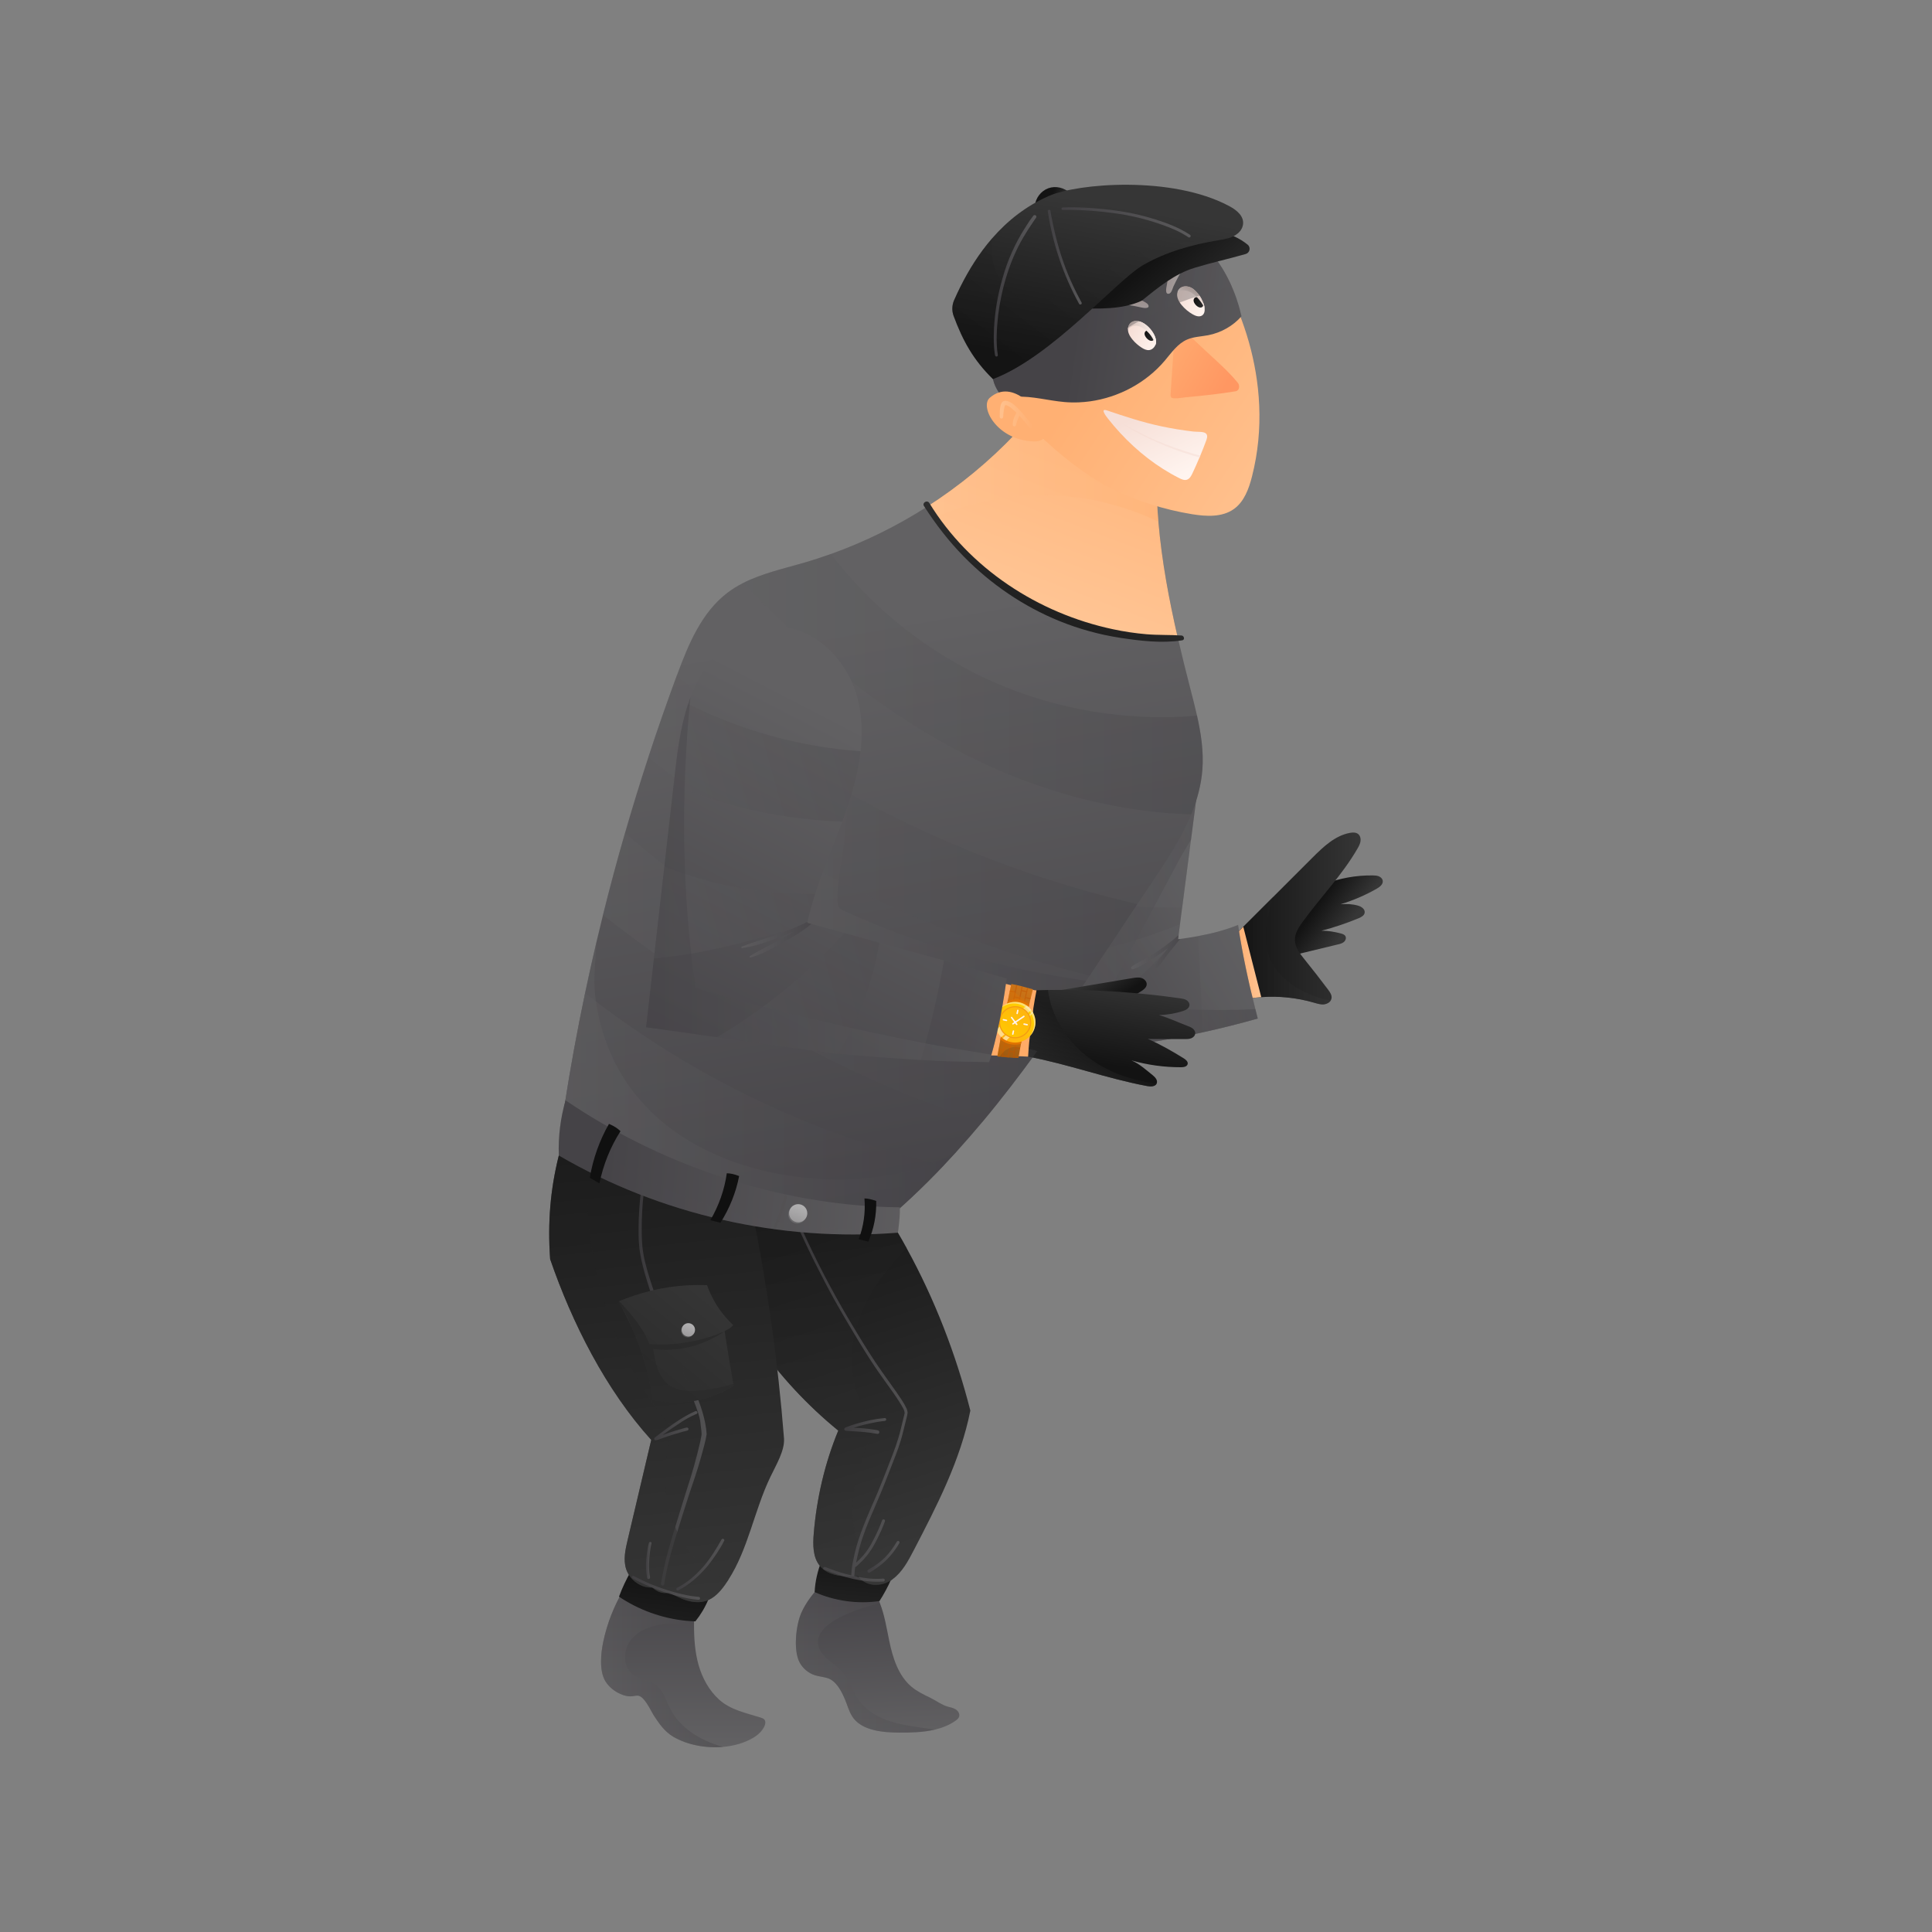 <svg width="2000" height="2000" viewBox="0 0 2000 2000" fill="none" xmlns="http://www.w3.org/2000/svg">
<rect x="0" y="0" width="2000" height="2000" fill="#808080" stroke="none"/>
<path d="M827.629 1720.73C830.919 1727.06 836.779 1732 843.579 1734.19C847.789 1735.53 852.279 1735.84 856.499 1737.13C865.629 1739.92 871.119 1750.74 874.609 1759C877.059 1764.78 878.639 1770.96 881.889 1776.33C891.359 1792.01 914.919 1793.51 931.169 1793.58C942.829 1793.63 955.669 1793.34 967.579 1790.56C975.409 1788.72 982.839 1785.81 989.279 1781.21C990.759 1780.14 992.259 1778.9 992.849 1777.16C993.819 1774.33 991.949 1771.18 989.419 1769.57C986.889 1767.96 983.849 1767.44 980.959 1766.64C974.809 1764.94 968.679 1760.22 962.849 1757.41C956.209 1754.22 949.509 1751.04 943.809 1746.3C929.909 1734.74 924.179 1716.19 920.519 1698.49C917.789 1685.32 915.689 1671.68 910.759 1659.3C909.069 1655.04 907.039 1650.92 904.519 1647.03C886.519 1646.15 867.259 1646.09 850.079 1640.64C841.819 1649.29 834.279 1658.83 829.469 1669.77C823.959 1682.32 821.129 1708.21 827.639 1720.74L827.629 1720.73Z" fill="url(#paint0_linear_26486_106250)"/>
<path d="M626.65 1740.3C630.22 1746.27 635.93 1750.79 642.28 1753.61C645.98 1755.25 650.03 1756.36 654.06 1755.98C656.04 1755.8 657.98 1755.27 659.96 1755.27C666.91 1755.27 673.62 1770.93 677.07 1776.24C682.47 1784.53 688.27 1792.77 696.99 1797.88C711.33 1806.27 730.47 1810.01 748.56 1808.38C759.79 1807.39 770.62 1804.32 779.64 1799.02C784.47 1796.19 788.82 1792.26 791.23 1787.2C792.31 1784.94 792.89 1782.01 791.28 1780.1C790.34 1778.96 788.85 1778.47 787.44 1778.02C772.34 1773.24 756.4 1770.27 744.37 1759.37C734.02 1749.99 727.02 1737.14 723.22 1723.79C719.29 1709.98 718.41 1695.61 718.45 1681.2C718.46 1675 718.65 1668.8 718.84 1662.63C695.03 1660.35 668.48 1653.44 646.28 1644.53C635.92 1661.56 628.49 1680.37 624.43 1699.9C621.98 1711.67 620.2 1729.51 626.64 1740.31L626.65 1740.3Z" fill="url(#paint1_linear_26486_106250)"/>
<path style="mix-blend-mode:multiply" opacity="0.32" d="M827.631 1720.73C830.921 1727.06 836.781 1732 843.581 1734.19C847.791 1735.53 852.281 1735.84 856.501 1737.13C865.631 1739.92 871.121 1750.74 874.611 1759C877.061 1764.78 878.641 1770.96 881.891 1776.33C891.361 1792.01 914.921 1793.51 931.171 1793.58C942.831 1793.63 955.671 1793.34 967.581 1790.56C956.641 1788.66 945.511 1787.53 934.631 1785.29C917.591 1781.81 900.171 1774.93 889.851 1760.93C882.821 1751.39 879.631 1739.26 871.641 1730.5C862.791 1720.79 847.801 1714.33 846.841 1701.22C846.021 1690.09 856.311 1681.5 866.101 1676.12C876.081 1670.65 886.611 1666.44 897.511 1663.21C901.521 1662.02 906.441 1661.1 910.751 1659.28C909.061 1655.02 907.031 1650.9 904.511 1647.01C886.511 1646.13 867.251 1646.07 850.071 1640.62C841.811 1649.27 834.271 1658.81 829.461 1669.75C823.951 1682.3 821.121 1708.19 827.631 1720.72V1720.73Z" fill="url(#paint2_linear_26486_106250)"/>
<path style="mix-blend-mode:multiply" opacity="0.43" d="M626.65 1740.3C630.22 1746.27 635.93 1750.79 642.28 1753.61C645.98 1755.25 650.03 1756.36 654.06 1755.98C656.04 1755.8 657.98 1755.27 659.96 1755.27C666.91 1755.27 673.62 1770.93 677.07 1776.24C682.47 1784.53 688.27 1792.77 696.99 1797.88C711.33 1806.27 730.47 1810.01 748.56 1808.38C744.78 1807.33 741.06 1806.15 737.4 1804.76C719.4 1797.96 702.6 1786.02 693.81 1768.9C689.21 1759.95 686.44 1749.25 678.14 1743.56C671.44 1738.96 662.47 1738.71 655.79 1734.07C644.55 1726.26 644.66 1708.23 653.21 1697.54C661.76 1686.84 675.97 1682.34 689.6 1680.93C696.72 1680.19 708.79 1681.92 718.45 1681.2C718.46 1675 718.65 1668.8 718.84 1662.63C695.03 1660.35 668.48 1653.44 646.28 1644.53C635.92 1661.56 628.49 1680.37 624.43 1699.9C621.98 1711.67 620.2 1729.51 626.64 1740.31L626.65 1740.3Z" fill="url(#paint3_linear_26486_106250)"/>
<path d="M1370.01 915.578C1386.23 909.198 1403.71 906.008 1421.14 906.238C1423.26 906.268 1425.43 906.358 1427.39 907.158C1429.35 907.958 1431.09 909.618 1431.41 911.718C1431.97 915.338 1428.4 918.138 1425.22 919.958C1413.4 926.718 1400.81 932.138 1387.77 936.078C1393.94 935.618 1399.96 935.808 1405.9 937.508C1409.41 938.508 1413.26 941.228 1412.7 944.838C1412.25 947.788 1409.13 949.438 1406.38 950.578C1393.85 955.778 1380.96 960.108 1367.84 963.538C1374.69 963.368 1381.64 964.608 1388.26 966.388C1389.97 966.848 1391.81 967.488 1392.72 968.998C1393.9 970.948 1392.95 973.618 1391.21 975.098C1389.48 976.578 1387.17 977.158 1384.95 977.688C1368.48 981.658 1352.01 985.628 1335.53 989.608C1331.71 975.548 1332.17 960.228 1338.1 946.918C1344.04 933.608 1356.42 920.918 1369.98 915.588L1370.01 915.578Z" fill="url(#paint4_linear_26486_106250)"/>
<path d="M1281.32 965.159C1284.38 987.719 1287.96 1011.43 1291.02 1033.99C1295.86 1033.17 1300.74 1032.58 1305.63 1032.22C1323.96 1030.88 1342.51 1032.81 1360.15 1037.92C1363.57 1038.91 1367.08 1040.04 1370.63 1039.68C1373.5 1039.38 1376.42 1037.79 1377.75 1035.33C1378.06 1034.75 1378.29 1034.12 1378.4 1033.45C1378.95 1030.21 1376.87 1027.17 1374.9 1024.54C1366.94 1013.95 1358.79 1003.49 1350.47 993.179C1345.68 987.259 1340.61 980.759 1340.46 973.139C1340.33 966.179 1344.41 959.889 1348.51 954.249C1367.12 928.669 1389.55 905.759 1405.33 878.339C1406.69 875.989 1408.01 873.539 1408.4 870.849C1408.81 868.169 1408.12 865.159 1406.02 863.439C1403.7 861.529 1400.33 861.649 1397.37 862.199C1381.88 865.089 1369.76 876.759 1358.6 887.889C1345.04 901.429 1331.49 914.979 1317.95 928.509C1307.65 938.809 1297.34 949.099 1287.04 959.399C1285.13 961.319 1283.21 963.229 1281.31 965.129L1281.32 965.159Z" fill="url(#paint5_linear_26486_106250)"/>
<path style="mix-blend-mode:multiply" opacity="0.51" d="M1281.32 965.159C1284.38 987.719 1287.96 1011.43 1291.02 1033.99C1295.86 1033.17 1300.74 1032.58 1305.63 1032.22C1323.96 1030.88 1342.51 1032.81 1360.15 1037.92C1363.57 1038.91 1367.08 1040.04 1370.63 1039.68C1373.5 1039.38 1376.42 1037.79 1377.75 1035.33C1375.52 1035.09 1373.18 1035.06 1371.04 1034.47C1360.71 1031.63 1350.56 1027.58 1341.45 1021.9C1328.14 1013.59 1316.89 1001.16 1312.53 986.079C1308.86 973.409 1310.23 959.799 1313.13 946.919C1314.52 940.739 1316.27 934.649 1317.96 928.539C1307.66 938.839 1297.35 949.129 1287.05 959.429C1285.14 961.349 1283.22 963.259 1281.32 965.159Z" fill="url(#paint6_linear_26486_106250)"/>
<path d="M1281.32 965.16C1284.39 987.72 1287.96 1011.43 1291.03 1034C1295.87 1033.17 1300.75 1032.59 1305.64 1032.23C1299.44 1007.96 1293.25 983.7 1287.05 959.42C1285.14 961.34 1283.22 963.24 1281.32 965.15V965.16Z" fill="url(#paint7_linear_26486_106250)"/>
<path d="M1047.6 1089.46C1050.52 1089.5 1053.45 1089.53 1056.37 1089.54C1120 1089.8 1183.27 1082.29 1245.35 1068.61C1264.36 1064.44 1283.24 1059.68 1302 1054.39C1301.16 1051.13 1300.33 1047.89 1299.52 1044.63C1292.26 1015.78 1286.01 987.059 1281.66 957.529C1268.09 962.939 1254.36 966.459 1240.29 969.049C1234.17 970.189 1227.99 971.139 1221.72 971.989C1220.99 972.089 1220.25 972.189 1219.51 972.289C1219.69 970.869 1219.89 969.439 1220.07 968.019C1220.1 967.819 1220.12 967.609 1220.15 967.409C1220.62 963.829 1221.07 960.259 1221.54 956.679C1222.31 950.789 1223.07 944.899 1223.84 939.009C1226.39 919.439 1228.92 899.869 1231.48 880.299C1231.97 876.589 1232.44 872.869 1232.93 869.159C1235.91 846.209 1238.9 823.249 1241.89 800.299C1241.89 800.269 1241.9 800.239 1241.9 800.209C1241.87 800.219 1241.84 800.219 1241.81 800.229C1210.36 807.929 1175.54 826.139 1153.42 849.769C1131.27 873.419 1114.54 901.639 1100.26 930.719C1086.07 959.629 1074.21 989.689 1064.72 1020.49C1062.07 1029.07 1059.62 1037.7 1057.34 1046.38C1054.08 1058.74 1051.21 1071.2 1048.7 1083.74C1048.32 1085.65 1047.96 1087.55 1047.59 1089.45L1047.6 1089.46Z" fill="url(#paint8_linear_26486_106250)"/>
<path style="mix-blend-mode:multiply" opacity="0.32" d="M1144.37 933.979C1171 938.639 1197.22 940.55 1223.84 939.03C1226.39 919.46 1228.92 899.89 1231.48 880.32C1216.09 879.18 1200.73 877.5 1185.46 875.27C1168.64 892.78 1152.59 911.129 1144.37 933.979Z" fill="url(#paint9_linear_26486_106250)"/>
<path style="mix-blend-mode:multiply" opacity="0.32" d="M1048.71 1083.75C1048.96 1083.9 1049.21 1084.03 1049.46 1084.15C1116.95 1065.05 1177.8 1023.34 1220.14 967.429C1220.61 963.849 1221.06 960.279 1221.53 956.699C1179.19 973.909 1134.98 986.389 1089.54 991.429C1081.02 1000.98 1072.68 1010.6 1064.72 1020.51C1058.31 1041.31 1052.97 1062.43 1048.71 1083.75Z" fill="url(#paint10_linear_26486_106250)"/>
<path style="mix-blend-mode:multiply" opacity="0.32" d="M1240.29 969.059C1241.97 1002.24 1243.66 1035.44 1245.35 1068.62C1264.36 1064.45 1283.24 1059.69 1302 1054.4C1293.7 1022.25 1286.5 990.399 1281.66 957.539C1268.09 962.949 1254.36 966.469 1240.29 969.059Z" fill="url(#paint11_linear_26486_106250)"/>
<path style="mix-blend-mode:multiply" opacity="0.43" d="M1056.37 1089.55C1120 1089.81 1183.27 1082.3 1245.35 1068.62C1264.36 1064.45 1283.24 1059.69 1302 1054.4C1301.16 1051.14 1300.33 1047.9 1299.52 1044.64C1257.22 1046.82 1214.73 1045.24 1172.71 1039.91C1166.1 1039.08 1158.75 1037.7 1154.94 1032.23C1149.86 1024.93 1153.98 1015.01 1158.17 1007.16C1179.14 967.9 1200.1 928.63 1221.07 889.37C1223.99 883.89 1228.41 876.92 1232.93 869.18C1235.91 846.23 1238.9 823.27 1241.89 800.32C1241.87 800.3 1241.84 800.28 1241.81 800.25C1210.36 807.95 1175.54 826.16 1153.42 849.79C1131.27 873.44 1114.54 901.66 1100.26 930.74C1086.07 959.65 1074.21 989.71 1064.72 1020.51C1062.07 1029.09 1059.62 1037.72 1057.34 1046.4C1055.59 1060.61 1055.04 1075.25 1056.37 1089.55Z" fill="url(#paint12_linear_26486_106250)"/>
<path d="M580.52 1170.32C659.81 1228.92 757.31 1264.6 855.84 1269.09H855.859C874.28 1269.94 892.74 1269.69 911.12 1268.3C934.449 1249 956.3 1228.25 977.01 1206.41C981.61 1201.56 986.15 1196.66 990.64 1191.71C999.65 1181.78 1008.45 1171.64 1017.07 1161.32C1036.82 1137.7 1055.59 1113.17 1073.78 1088.1C1081.73 1077.15 1089.55 1066.1 1097.28 1054.98C1106.44 1041.85 1115.47 1028.61 1124.42 1015.32C1125.63 1013.53 1126.84 1011.75 1128.03 1009.96C1144.59 985.329 1160.94 960.549 1177.38 935.939C1181.63 929.569 1185.9 923.199 1190.18 916.859C1206.02 893.349 1222.44 869.049 1233.15 843.039C1239.28 828.119 1243.54 812.649 1244.73 796.439C1246.1 777.769 1243.28 759.219 1239.17 740.869C1237.12 731.729 1234.76 722.619 1232.42 713.579C1227.84 695.849 1223.39 678.049 1219.27 660.179C1206.98 606.899 1197.69 552.959 1197.21 498.399C1157.7 474.659 1116.83 451.049 1076.2 429.279C1066.35 439.989 1066.28 448.499 1051.72 448.549C1024.25 477.569 993.18 503.159 959.5 524.669C928.359 544.579 894.979 561.009 860.18 573.479C850.579 576.919 840.87 580.059 831.07 582.889C810.24 588.899 788.46 593.779 769.32 603.499C763.62 606.379 758.16 609.709 753.02 613.619C726.27 633.959 712.7 666.819 701.01 698.329C700.89 698.639 700.78 698.969 700.65 699.279C690.3 727.239 680.47 755.449 671.15 783.869C662.67 809.799 654.619 835.909 647.039 862.169C638.879 890.359 631.27 918.729 624.2 947.219C621.98 956.149 619.82 965.089 617.71 974.039C613.49 991.949 609.49 1009.9 605.7 1027.9C597.67 1066.11 590.63 1104.47 584.63 1142.91C583.2 1152.05 581.84 1161.19 580.53 1170.32H580.52Z" fill="url(#paint13_linear_26486_106250)"/>
<path d="M1219.25 660.179C1170.5 661.919 1121.33 651.509 1077.56 629.949C1033.79 608.389 995.58 575.759 967.24 536.069C964.56 532.329 961.97 528.529 959.48 524.669C993.15 503.159 1024.23 477.569 1051.69 448.549C1058.61 438.229 1064.41 429.579 1069.47 422.219C1070.94 429.019 1072.71 433.029 1076.17 429.269C1116.79 451.039 1157.67 474.649 1197.18 498.389C1197.31 512.329 1197.99 526.229 1199.18 540.109C1202.62 580.479 1210.1 620.509 1219.24 660.169L1219.25 660.179Z" fill="url(#paint14_linear_26486_106250)"/>
<path style="mix-blend-mode:multiply" opacity="0.46" d="M1199.18 540.119C1164.71 523.509 1126.79 514.099 1088.55 512.759C1047.05 511.309 1005.24 519.369 967.24 536.069C964.56 532.329 961.97 528.529 959.48 524.669C993.15 503.159 1024.23 477.569 1051.69 448.549C1058.61 438.229 1064.41 429.579 1069.47 422.219C1070.94 429.019 1072.71 433.029 1076.17 429.269C1116.79 451.039 1157.67 474.649 1197.18 498.389C1197.31 512.329 1197.99 526.229 1199.18 540.109V540.119Z" fill="url(#paint15_linear_26486_106250)"/>
<path d="M1019.83 372.44C1044.18 433.57 1117.02 489.37 1149.79 505.4C1176.36 518.4 1204.8 527.56 1234.01 532.3C1248.78 534.69 1265.23 535.62 1277.37 526.89C1287.98 519.26 1292.81 506.02 1296.04 493.35C1321.71 392.94 1277.83 299.05 1247.26 260.95C1200.93 257.97 1148.37 282.79 1113.89 313.87C1079.42 344.95 1009.5 346.47 1019.84 372.43L1019.83 372.44Z" fill="url(#paint16_linear_26486_106250)"/>
<path d="M1211.76 409.18C1211.72 408.58 1211.76 407.96 1211.8 407.36C1212.78 393.03 1213.76 378.7 1214.74 364.37C1215.17 358.16 1214.97 352.15 1214.37 345.91C1214.06 342.66 1214.16 337.81 1212.33 334.94C1211.45 333.56 1213.18 331.95 1214.53 332.74C1220.62 336.3 1225.91 342.34 1231.04 347.17C1236.73 352.53 1242.38 357.91 1248.12 363.22C1259.58 373.82 1271.4 384.12 1281.35 396.2C1283.6 398.93 1283.34 404.37 1279.01 405.07C1262.11 407.81 1244.97 409.69 1227.93 411.2C1225.2 411.44 1213.8 413.62 1212.35 411.29C1211.95 410.66 1211.8 409.93 1211.75 409.18H1211.76Z" fill="url(#paint17_linear_26486_106250)"/>
<path d="M1285.16 327.419C1276.72 337.189 1264.16 344.439 1250.66 347.029C1243.32 348.439 1235.62 348.549 1228.77 351.549C1218.89 355.879 1212.53 365.399 1205.55 373.609C1186.11 396.459 1157.88 411.429 1128.2 415.499H1128.18C1124.41 416.009 1120.63 416.349 1116.84 416.509C1111.83 416.719 1106.8 416.619 1101.79 416.169C1097.67 415.809 1093.55 415.239 1089.42 414.599C1087.49 414.309 1085.56 413.989 1083.63 413.679C1075.14 412.289 1066.66 410.879 1058.28 410.639C1057.6 410.619 1056.91 410.599 1056.23 410.599C1053.26 410.579 1050.31 410.719 1047.37 411.069C1044.62 411.389 1041.89 411.909 1039.17 412.659C1036.7 409.979 1034.64 407.309 1032.97 404.619C1032.47 403.819 1032 402.999 1031.56 402.189C1029.43 398.239 1028.12 394.239 1027.49 390.119C1029.12 388.059 1030.78 386.029 1032.49 384.019C1033.47 382.849 1034.47 381.699 1035.49 380.549C1061.76 350.739 1095.65 327.309 1131.94 309.719C1147.54 302.159 1163.58 295.629 1179.92 289.889C1186.08 287.719 1192.29 285.659 1198.53 283.699C1218.26 277.509 1238.33 272.299 1258.47 267.639C1260.8 270.769 1263.02 274.039 1265.12 277.429C1265.78 278.499 1266.44 279.589 1267.07 280.689C1268.85 283.739 1270.54 286.879 1272.12 290.089C1272.69 291.259 1273.26 292.419 1273.8 293.599C1274.23 294.529 1274.65 295.459 1275.06 296.409C1276.32 299.249 1277.49 302.149 1278.59 305.079C1279.02 306.239 1279.44 307.399 1279.85 308.579C1280.71 311.069 1281.52 313.579 1282.27 316.119C1282.62 317.309 1282.96 318.499 1283.28 319.699C1283.98 322.259 1284.62 324.829 1285.19 327.429L1285.16 327.419Z" fill="url(#paint18_linear_26486_106250)"/>
<path style="mix-blend-mode:lighten" opacity="0.73" d="M1138.44 301.69C1132.8 301.1 1126.8 300.88 1121.34 302.67C1118.58 303.57 1108.02 309.56 1113.63 313.19C1115.11 314.15 1117.02 314.02 1118.78 313.88C1140.16 312.19 1161.79 313.76 1182.7 318.53C1184.78 319 1190.68 319.48 1188.61 315.56C1188.12 314.62 1187.24 313.96 1186.35 313.38C1180.46 309.5 1172.63 307.8 1165.82 306.24C1156.8 304.17 1147.65 302.65 1138.44 301.68V301.69Z" fill="url(#paint19_linear_26486_106250)"/>
<path d="M1167.65 341.019C1167.65 341.499 1167.68 341.959 1167.74 342.419C1168.21 345.849 1170.13 348.899 1172.36 351.559C1175.1 354.839 1178.34 357.679 1181.94 359.969C1184.26 361.449 1186.91 362.729 1189.64 362.409C1192.54 362.059 1194.95 359.839 1196.07 357.119C1196.33 356.479 1196.54 355.819 1196.65 355.139C1198.32 345.449 1182.27 327.299 1171.58 333.419C1168.99 334.919 1167.65 337.989 1167.64 341.009L1167.65 341.019Z" fill="url(#paint20_linear_26486_106250)"/>
<path d="M1193.86 352.258C1193.77 352.338 1193.67 352.408 1193.56 352.478C1192.62 353.078 1191.38 352.928 1190.33 352.538C1187.56 351.488 1183.67 347.068 1185.17 343.908C1186.47 341.158 1190.43 341.798 1192.29 343.568C1194.15 345.338 1196.46 350.178 1193.86 352.268V352.258Z" fill="url(#paint21_linear_26486_106250)"/>
<path style="mix-blend-mode:multiply" d="M1167.65 341.019C1169.4 338.809 1172.07 337.329 1174.9 337.139C1178.28 336.929 1181.55 338.459 1184.31 340.409C1189.98 344.419 1194.17 350.449 1196.08 357.119C1196.34 356.479 1196.55 355.819 1196.66 355.139C1198.33 345.449 1182.28 327.299 1171.59 333.419C1169 334.919 1167.66 337.989 1167.65 341.009V341.019Z" fill="url(#paint22_linear_26486_106250)"/>
<path d="M1223.08 315.619C1226.35 319.599 1230.36 322.969 1234.84 325.499C1237.78 327.159 1241.57 328.429 1244.39 326.579C1246.71 325.049 1247.3 322.069 1247.05 319.189C1246.99 318.349 1246.84 317.499 1246.64 316.699C1245.01 310.099 1240.51 303.069 1235.02 298.949C1229.81 295.029 1221.26 295.249 1218.99 302.309C1218.97 302.349 1218.95 302.399 1218.94 302.439C1217.53 307.029 1220.03 311.899 1223.08 315.609V315.619Z" fill="url(#paint23_linear_26486_106250)"/>
<path d="M1244.6 317.758C1244.51 317.838 1244.41 317.908 1244.3 317.978C1243.36 318.578 1242.12 318.428 1241.07 318.038C1238.3 316.988 1234.41 312.568 1235.91 309.408C1237.21 306.658 1241.17 307.298 1243.03 309.068C1244.89 310.838 1247.2 315.678 1244.6 317.768V317.758Z" fill="url(#paint24_linear_26486_106250)"/>
<path style="mix-blend-mode:multiply" d="M1218.99 302.319C1221.47 300.819 1224.62 300.319 1227.51 300.829C1231.72 301.569 1235.43 304.119 1238.5 307.089C1242.07 310.549 1244.98 314.679 1247.04 319.199C1246.98 318.359 1246.83 317.509 1246.63 316.709C1245 310.109 1240.5 303.079 1235.01 298.959C1229.8 295.039 1221.25 295.259 1218.98 302.319H1218.99Z" fill="url(#paint25_linear_26486_106250)"/>
<path d="M1146.88 433.269C1150.96 438.449 1155.24 443.469 1159.72 448.309C1177.23 467.229 1197.81 483.419 1220.87 495.019C1223.26 496.219 1225.97 497.409 1228.54 496.649C1231.45 495.789 1233.1 492.779 1234.39 490.029C1236.96 484.599 1239.4 479.109 1241.74 473.569C1242.01 472.929 1242.29 472.279 1242.55 471.629C1244.74 466.349 1246.83 461.029 1248.82 455.659C1250.19 451.969 1249.72 449.859 1248.26 448.649C1245.58 446.459 1239.58 447.229 1235.29 446.729C1224.16 445.439 1213.08 443.619 1202.11 441.299C1182.94 437.219 1164.5 431.159 1145.96 424.879C1138.14 422.229 1145.43 431.419 1146.88 433.259V433.269Z" fill="url(#paint26_linear_26486_106250)"/>
<path style="mix-blend-mode:lighten" opacity="0.73" d="M1213.43 299.999C1212.68 301.879 1211.69 303.709 1210.05 304.059C1205.37 305.059 1207.67 296.549 1207.99 294.489C1208.72 289.819 1209.78 285.199 1211.15 280.669C1212.9 274.889 1215.15 269.259 1217.88 263.869C1219.65 260.379 1222.77 251.859 1228.12 253.549C1231.61 254.649 1235.51 258.919 1234.4 262.819C1233.96 264.349 1232.99 265.669 1232.06 266.959C1227.62 273.109 1223.58 279.549 1219.95 286.209C1218.1 289.619 1216.35 293.089 1214.72 296.609C1214.32 297.469 1213.93 298.739 1213.44 299.979L1213.43 299.999Z" fill="url(#paint27_linear_26486_106250)"/>
<path style="mix-blend-mode:multiply" opacity="0.36" d="M1275.02 296.399C1148.61 328.169 1127.76 378.939 1058.25 410.639C1057.57 410.619 1056.88 410.599 1056.2 410.599C1053.23 410.579 1050.28 410.719 1047.34 411.069C1044.59 411.389 1041.86 411.909 1039.14 412.659C1036.67 409.979 1034.61 407.309 1032.94 404.619C1032.44 403.819 1031.97 402.999 1031.53 402.189C1029.4 398.239 1028.09 394.239 1027.46 390.119C1029.09 388.059 1030.75 386.029 1032.46 384.019C1033.44 382.849 1034.44 381.699 1035.46 380.549C1061.73 350.739 1095.62 327.309 1131.91 309.719C1147.51 302.159 1163.55 295.629 1179.89 289.889C1186.05 287.719 1192.26 285.659 1198.5 283.699C1218.23 277.509 1238.3 272.299 1258.44 267.639C1260.77 270.769 1262.99 274.039 1265.09 277.429C1265.75 278.499 1266.41 279.589 1267.04 280.689C1268.82 283.739 1270.51 286.879 1272.09 290.089C1272.66 291.259 1273.23 292.419 1273.77 293.599C1274.2 294.529 1274.62 295.459 1275.03 296.409L1275.02 296.399Z" fill="url(#paint28_linear_26486_106250)"/>
<path d="M1114.42 318.97C1136.74 319.7 1162.27 320.7 1182.21 311.12C1198.86 297.55 1216.08 283.49 1236.63 277.24C1254.1 271.92 1271.98 268.01 1289.53 262.96C1293.86 261.71 1295.04 256.09 1291.54 253.25C1283.16 246.43 1272.98 241.83 1262.34 240.25C1207.38 243.6 1154.34 271.13 1114.42 318.98V318.97Z" fill="url(#paint29_linear_26486_106250)"/>
<path d="M1071.27 213.339C1071.84 205.189 1077.56 197.639 1085.24 194.859C1092.92 192.089 1102.14 194.249 1107.79 200.139C1095.9 204.859 1084 209.579 1071.27 213.329V213.339Z" fill="url(#paint30_linear_26486_106250)"/>
<path style="mix-blend-mode:multiply" d="M1147.79 429.878C1154.67 434.708 1161.79 439.258 1169.1 443.408C1181.81 450.648 1195.04 457.048 1208.6 462.508C1215.43 465.268 1222.36 467.768 1229.39 469.948C1233.45 471.208 1237.58 472.508 1241.74 473.578C1242.01 472.938 1242.29 472.288 1242.55 471.638C1241.51 471.368 1240.47 471.088 1239.43 470.808C1235.52 469.728 1231.64 468.578 1227.77 467.338C1213.68 462.828 1199.76 457.648 1186.44 451.188C1173.2 444.768 1160.43 437.388 1148.14 429.288C1147.76 429.038 1147.43 429.638 1147.78 429.878H1147.79Z" fill="url(#paint31_linear_26486_106250)"/>
<path d="M1286.69 232.829C1286.35 234.799 1285.56 236.649 1284.43 238.289C1283.82 239.179 1283.12 239.999 1282.34 240.729C1282.17 240.899 1281.99 241.059 1281.82 241.219C1275.96 246.379 1268.37 247.479 1261.04 248.709C1233.95 253.239 1207.01 260.699 1183.24 274.459C1155.44 290.549 1089.15 369.169 1027.88 392.439C1007.48 372.419 996.729 352.769 987.189 327.099C985.209 321.769 985.419 315.879 987.709 310.679C995.879 292.179 1005.54 274.699 1017.16 259.039C1020.3 254.799 1023.58 250.699 1027.02 246.749C1043.02 228.319 1062.33 213.129 1085.89 202.799C1115.55 189.799 1212.98 181.539 1272.45 213.319C1280.06 217.389 1288.25 223.759 1286.7 232.839L1286.69 232.829Z" fill="url(#paint32_linear_26486_106250)"/>
<path style="mix-blend-mode:multiply" opacity="0.23" d="M1282.35 240.729C1282.18 240.899 1282 241.059 1281.83 241.219C1275.97 246.379 1268.38 247.479 1261.05 248.709C1233.96 253.239 1207.02 260.699 1183.25 274.459C1155.45 290.549 1089.16 369.169 1027.89 392.439C1007.49 372.419 996.741 352.769 987.201 327.099C985.221 321.769 985.431 315.879 987.721 310.679C995.891 292.179 1005.55 274.699 1017.17 259.039C1020.31 254.799 1023.59 250.699 1027.03 246.749C1026.2 253.939 1026.23 261.189 1027.44 268.359C1030.6 287.159 1043.39 305.219 1061.79 310.209C1081.71 315.599 1102.18 305.169 1119.94 294.659C1148.84 277.549 1177.94 258.909 1210.97 252.889C1229.6 249.499 1248.86 250.269 1267.28 245.919C1272.38 244.719 1277.5 242.989 1282.35 240.729Z" fill="url(#paint33_linear_26486_106250)"/>
<path d="M961.989 520.659C1003.63 588.619 1074.59 634.799 1151.92 651.339C1163.46 653.809 1175.12 655.559 1186.88 656.559C1198.98 657.579 1211.09 657.079 1223.17 657.869C1225.83 658.039 1226.84 662.379 1223.84 662.849C1203.08 666.149 1180.4 663.439 1159.77 660.279C1138.17 656.969 1117.12 651.179 1096.86 642.959C1059.54 627.829 1025.81 604.799 997.629 576.049C982.039 560.159 968.499 542.579 956.499 523.849C954.299 520.409 959.839 517.159 961.979 520.649L961.989 520.659Z" fill="url(#paint34_linear_26486_106250)"/>
<path style="mix-blend-mode:multiply" opacity="0.43" d="M831.501 984.56C848.241 1007.18 873.131 1023.65 900.501 1030.23C939.891 1039.69 981.601 1028.97 1021.63 1035.26C1043.78 1038.75 1064.78 1047.35 1086.54 1052.77C1090.04 1053.64 1093.64 1054.41 1097.28 1054.97C1106.44 1041.84 1115.47 1028.6 1124.42 1015.31C1049.12 1004.46 974.821 985.22 904.421 956.23C896.261 952.87 888.151 949.38 880.111 945.75C868.641 940.58 867.021 941.38 867.021 929.56C867.021 909.45 872.291 888.1 874.381 868.04C876.511 847.51 878.331 826.94 879.831 806.36C881.161 788.05 886.311 764.47 882.451 746.6C869.551 765.03 856.891 784.93 845.881 804.65C828.261 836.21 810.231 869.15 808.031 905.23C806.311 933.33 814.791 961.94 831.531 984.57L831.501 984.56Z" fill="url(#paint35_linear_26486_106250)"/>
<path d="M1088.45 1026.61C1116.36 1021.92 1144.27 1017.23 1172.18 1012.54C1175.32 1012.01 1178.59 1011.49 1181.63 1012.42C1184.67 1013.35 1187.39 1016.19 1187.04 1019.35C1186.73 1022.19 1184.22 1024.21 1181.85 1025.79C1173.5 1031.37 1164.29 1035.66 1154.64 1038.44C1132.19 1044.93 1109 1037.73 1088.45 1026.6V1026.61Z" fill="url(#paint36_linear_26486_106250)"/>
<path d="M1237.29 1069.97C1237.08 1072.23 1235.2 1074.03 1233.1 1074.84C1230.99 1075.65 1228.66 1075.66 1226.4 1075.65C1213.71 1075.62 1201.01 1075.57 1188.32 1075.54C1201.23 1081.16 1213.53 1088.18 1225.47 1095.62C1227.63 1096.97 1230.06 1099.06 1229.45 1101.54C1228.8 1104.19 1225.38 1104.79 1222.65 1104.8C1205.29 1104.86 1187.91 1102.47 1171.22 1097.7C1179.37 1101.09 1186.39 1107.55 1193.28 1113.06C1195.91 1115.16 1198.68 1118.32 1197.46 1121.46C1197.43 1121.52 1197.41 1121.59 1197.38 1121.65C1195.9 1125.02 1191.02 1124.96 1187.34 1124.26C1145.78 1116.46 1105.84 1101.61 1064.3 1093.81C1043.42 1089.89 1046.35 1088.24 1038 1085.35C1037.86 1085.3 1037.73 1085.26 1037.59 1085.21C1037.42 1085.16 1037.27 1085.1 1037.11 1085.04C1036.44 1084.81 1041.05 1065 1044.7 1049.96C1046.41 1042.88 1047.92 1036.86 1048.56 1034.44C1048.63 1034.17 1048.71 1033.89 1048.79 1033.62C1049.44 1031.38 1049.8 1029.27 1050.62 1027.62C1051.21 1026.43 1052.03 1025.5 1053.36 1024.92C1053.44 1024.88 1053.53 1024.84 1053.62 1024.81C1054.12 1024.62 1055.01 1024.57 1056.11 1024.61C1056.52 1024.63 1056.94 1024.66 1057.39 1024.69C1060.45 1024.91 1064.35 1025.51 1066.09 1025.43C1068.39 1025.33 1070.71 1025.25 1073.01 1025.17C1076.97 1025.04 1080.93 1024.94 1084.89 1024.85C1088.84 1024.78 1092.78 1024.73 1096.72 1024.72C1138.49 1024.53 1180.24 1027.57 1221.59 1033.45C1223.8 1033.77 1226.09 1034.09 1228.02 1035.19C1229.97 1036.3 1231.52 1038.38 1231.33 1040.61C1231.04 1043.93 1227.39 1045.74 1224.22 1046.73C1216.3 1049.18 1208.05 1050.56 1199.76 1050.83C1209.88 1053.67 1219.8 1058.46 1229.64 1062.16C1231.48 1062.85 1233.35 1063.58 1234.87 1064.84C1236.38 1066.1 1237.5 1068 1237.31 1069.97H1237.29Z" fill="url(#paint37_linear_26486_106250)"/>
<path style="mix-blend-mode:multiply" opacity="0.51" d="M1197.39 1121.65C1195.91 1125.02 1191.03 1124.96 1187.35 1124.26C1145.79 1116.46 1105.85 1101.61 1064.31 1093.81C1055.5 1091.1 1046.73 1088.28 1038.01 1085.35C1037.87 1085.3 1037.74 1085.26 1037.6 1085.21C1038.89 1074.38 1047.37 1065.79 1052.42 1056.02C1056.65 1047.82 1058.53 1038.41 1057.76 1029.22C1057.64 1027.74 1057.46 1026.21 1057.37 1024.69C1060.43 1024.91 1064.33 1025.51 1066.07 1025.43C1068.37 1025.33 1070.69 1025.25 1072.99 1025.17C1076.95 1025.04 1080.91 1024.94 1084.87 1024.85C1088.15 1051.36 1103.28 1075.95 1124.2 1092.71C1144.96 1109.34 1170.92 1118.65 1197.4 1121.64L1197.39 1121.65Z" fill="url(#paint38_linear_26486_106250)"/>
<path style="mix-blend-mode:multiply" opacity="0.32" d="M769.301 603.499C832.111 669.379 902.501 728.529 982.281 772.179C1059.44 814.399 1145.53 840.329 1233.13 843.029C1239.26 828.109 1243.52 812.639 1244.71 796.429C1246.08 777.759 1243.26 759.209 1239.15 740.859C1167.26 747.049 1093.84 734.919 1027.87 705.719C962.081 676.609 903.881 630.599 860.171 573.479C850.571 576.919 840.861 580.059 831.061 582.889C810.231 588.899 788.451 593.779 769.311 603.499H769.301Z" fill="url(#paint39_linear_26486_106250)"/>
<path style="mix-blend-mode:multiply" opacity="0.32" d="M671.141 783.879C804.791 891.339 961.601 968.659 1128.02 1009.96C1144.58 985.329 1160.93 960.549 1177.37 935.939C1002.94 895.619 838.191 813.889 700.641 699.289C690.291 727.249 680.461 755.459 671.141 783.879Z" fill="url(#paint40_linear_26486_106250)"/>
<path style="mix-blend-mode:multiply" opacity="0.32" d="M624.18 947.23C742.7 1039.45 874.32 1116.26 1017.05 1161.31C1036.8 1137.69 1055.57 1113.16 1073.76 1088.09C916.65 1047.05 769.26 969.09 647.02 862.17C638.86 890.36 631.25 918.73 624.18 947.22V947.23Z" fill="url(#paint41_linear_26486_106250)"/>
<path style="mix-blend-mode:multiply" opacity="0.32" d="M584.621 1142.91C665.991 1201.6 758.591 1244.64 855.841 1269.09H855.861C874.281 1269.94 892.741 1269.69 911.121 1268.3C934.451 1249 956.301 1228.25 977.011 1206.41C842.151 1175.11 714.331 1113.73 605.691 1027.91C597.661 1066.12 590.621 1104.48 584.621 1142.92V1142.91Z" fill="url(#paint42_linear_26486_106250)"/>
<path d="M671.141 783.869C671.141 783.869 671.121 783.889 671.121 783.909C671.121 783.889 671.141 783.859 671.141 783.859V783.879V783.869Z" fill="#F24336"/>
<path style="mix-blend-mode:multiply" opacity="0.69" d="M1172.73 1003.34C1179.25 1001.5 1185.51 997.179 1191.24 993.669C1197.12 990.069 1202.85 986.179 1208.32 981.969C1208.64 981.719 1208.97 981.459 1209.28 981.209C1207.76 983.129 1206.25 985.049 1204.74 986.979C1201.64 990.979 1197.97 995.009 1195.73 999.549C1194.96 1001.11 1196.87 1002.7 1198.18 1001.43C1202.22 997.519 1205.3 992.399 1208.75 987.969C1211.89 983.959 1215.09 980.009 1218.33 976.089C1219.46 974.719 1220.58 973.359 1221.71 971.999C1220.98 972.099 1220.24 972.199 1219.5 972.299C1219.68 970.879 1219.88 969.449 1220.06 968.029C1215.66 971.889 1211.13 975.589 1206.38 979.069C1200.86 983.109 1195.24 986.969 1189.39 990.509C1183.63 994.009 1176.99 996.639 1171.58 1000.61C1170.28 1001.56 1171 1003.83 1172.73 1003.34Z" fill="url(#paint43_linear_26486_106250)"/>
<path d="M1072.98 1025.18C1071.75 1031.46 1070.65 1037.76 1069.66 1044.09C1069.31 1046.28 1068.98 1048.47 1068.67 1050.66C1068.62 1050.97 1068.59 1051.26 1068.55 1051.55C1067.62 1058.06 1066.82 1064.6 1066.15 1071.15C1066.06 1071.95 1065.98 1072.74 1065.9 1073.54C1065.76 1074.89 1065.64 1076.25 1065.52 1077.6C1065.02 1083 1064.62 1088.41 1064.29 1093.83C1061.72 1093.66 1058.68 1093.52 1055.31 1093.39C1054.93 1093.37 1054.54 1093.36 1054.15 1093.34C1052.7 1093.29 1051.19 1093.23 1049.62 1093.19C1048.61 1093.16 1047.58 1093.13 1046.54 1093.1C1044.74 1093.05 1042.9 1092.99 1041.02 1092.94C1014.9 1092.27 981.381 1091.81 974.691 1089.56C977.281 1078.87 997.151 1005.01 1017.58 1011.91C1025.26 1014.5 1037.15 1017.63 1047.97 1020.2C1049.81 1020.64 1051.62 1021.06 1053.38 1021.46C1057.6 1022.41 1061.51 1023.26 1064.72 1023.89C1065.83 1024.12 1066.86 1024.31 1067.79 1024.48C1068.1 1024.54 1068.4 1024.59 1068.68 1024.64C1068.71 1024.64 1068.74 1024.66 1068.76 1024.66C1070.84 1025.02 1072.31 1025.21 1072.95 1025.19L1072.98 1025.18Z" fill="#FFAB67"/>
<g style="mix-blend-mode:multiply" opacity="0.88">
<path d="M1069.67 1044.08C1069.32 1046.27 1068.99 1048.46 1068.68 1050.65C1068.63 1050.96 1068.6 1051.25 1068.56 1051.54C1067.63 1058.05 1066.83 1064.59 1066.16 1071.14C1066.07 1071.94 1065.99 1072.73 1065.91 1073.53C1065.77 1074.88 1065.65 1076.24 1065.53 1077.59C1063.33 1078.98 1061.15 1079.91 1059.44 1080.45C1058.96 1083.26 1056.73 1088.76 1055.33 1093.38C1054.95 1093.36 1054.56 1093.35 1054.17 1093.33C1052.72 1093.28 1051.21 1093.22 1049.64 1093.18C1048.63 1093.15 1047.6 1093.12 1046.56 1093.09C1048.82 1069.39 1051.09 1045.69 1053.36 1021.98C1053.37 1021.81 1053.4 1021.63 1053.42 1021.45C1057.64 1022.4 1061.55 1023.25 1064.76 1023.88C1065.87 1024.11 1066.9 1024.3 1067.83 1024.47C1068.14 1024.53 1068.44 1024.58 1068.72 1024.63C1068.75 1024.63 1068.78 1024.65 1068.8 1024.65C1069.28 1024.75 1069.74 1024.84 1070.19 1024.93C1068.79 1033.03 1067.57 1041.94 1067.57 1041.94C1067.57 1041.94 1068.5 1042.75 1069.67 1044.08Z" fill="#FFAB67"/>
</g>
<g style="mix-blend-mode:multiply" opacity="0.65">
<path d="M1030.66 1066.78C1031.71 1071.23 1034.06 1075.36 1037.34 1078.54C1037.61 1075.78 1038.44 1073.07 1039.76 1070.64C1036.65 1067.94 1034.42 1064.25 1033.47 1060.24C1032.74 1062.32 1031.68 1064.27 1030.65 1066.78H1030.66Z" fill="#FFAB67"/>
</g>
<path d="M1069.31 1024.12C1068.51 1027.19 1067.73 1030.28 1066.97 1033.37C1066.88 1033.73 1066.79 1034.1 1066.7 1034.47C1066.5 1035.26 1066.32 1036.05 1066.13 1036.85C1065.87 1037.93 1065.6 1039.01 1065.36 1040.09C1064.99 1041.61 1064.63 1043.13 1064.28 1044.65C1063.02 1050.03 1061.84 1055.43 1060.72 1060.84C1060.31 1062.79 1059.91 1064.73 1059.52 1066.69C1058.92 1069.67 1058.33 1072.67 1057.78 1075.66C1057.46 1077.33 1057.15 1078.99 1056.86 1080.66C1056.65 1081.77 1056.45 1082.87 1056.26 1083.98C1056.18 1084.39 1056.11 1084.81 1056.03 1085.22C1055.96 1085.59 1055.89 1085.96 1055.83 1086.33C1055.37 1088.94 1054.93 1091.55 1054.5 1094.17C1054.45 1094.49 1054.39 1094.81 1054.34 1095.12C1053.76 1095.12 1053.2 1095.12 1052.64 1095.1H1052.6C1051.56 1095.1 1050.54 1095.07 1049.56 1095.03C1049.18 1095.01 1048.79 1095.01 1048.42 1094.98C1046.95 1094.92 1045.53 1094.84 1044.1 1094.73C1043.72 1094.71 1043.35 1094.68 1042.96 1094.65C1041.33 1094.52 1039.69 1094.37 1037.99 1094.21C1037.62 1094.17 1037.25 1094.13 1036.87 1094.1C1036.22 1094.03 1035.55 1093.96 1034.88 1093.89C1034.08 1093.81 1033.28 1093.72 1032.44 1093.63C1032.83 1091.47 1033.22 1089.3 1033.61 1087.14C1033.68 1086.77 1033.75 1086.4 1033.81 1086.03C1034.37 1082.88 1034.94 1079.75 1035.52 1076.61C1035.55 1076.45 1035.57 1076.3 1035.6 1076.15C1035.64 1075.93 1035.68 1075.71 1035.72 1075.5C1036.1 1073.38 1036.49 1071.27 1036.89 1069.16C1038.45 1060.7 1040.03 1052.28 1041.69 1043.87C1042.16 1041.45 1042.64 1039.02 1043.14 1036.6C1043.14 1036.58 1043.14 1036.56 1043.14 1036.55C1043.22 1036.18 1043.29 1035.81 1043.37 1035.44C1043.97 1032.48 1044.58 1029.52 1045.21 1026.55C1045.29 1026.18 1045.36 1025.81 1045.44 1025.44C1045.82 1023.59 1046.22 1021.73 1046.63 1019.88C1046.72 1019.46 1046.81 1019.05 1046.9 1018.62C1048.7 1018.94 1050.36 1019.27 1051.97 1019.62C1052.35 1019.7 1052.71 1019.79 1053.08 1019.87C1054.56 1020.21 1056.02 1020.57 1057.53 1020.96C1057.89 1021.05 1058.25 1021.15 1058.62 1021.25C1060.07 1021.63 1061.58 1022.03 1063.22 1022.48C1063.57 1022.58 1063.93 1022.68 1064.3 1022.78C1065.84 1023.19 1067.49 1023.64 1069.3 1024.13L1069.31 1024.12Z" fill="url(#paint44_linear_26486_106250)"/>
<g style="mix-blend-mode:multiply" opacity="0.51">
<path d="M1053.09 1019.87C1052.27 1023.73 1051.47 1027.59 1050.66 1031.46C1050.58 1031.83 1050.5 1032.2 1050.43 1032.57C1047.05 1048.79 1043.74 1065.11 1040.51 1081.39C1040.43 1081.77 1040.37 1082.13 1040.29 1082.5C1039.64 1085.78 1038.99 1089.08 1038.35 1092.36C1038.27 1092.74 1038.2 1093.1 1038.13 1093.47C1038.08 1093.72 1038.02 1093.97 1037.98 1094.21C1037.61 1094.17 1037.24 1094.13 1036.86 1094.1C1037.26 1092.03 1037.67 1089.94 1038.09 1087.86C1038.16 1087.49 1038.23 1087.12 1038.31 1086.75C1038.93 1083.62 1039.55 1080.47 1040.17 1077.32C1042.83 1063.96 1045.54 1050.57 1048.3 1037.25C1048.38 1036.88 1048.45 1036.51 1048.53 1036.14C1049.14 1033.22 1049.75 1030.29 1050.35 1027.37C1050.43 1027 1050.51 1026.63 1050.58 1026.26C1051.05 1024.04 1051.51 1021.82 1051.98 1019.61C1052.36 1019.69 1052.72 1019.78 1053.09 1019.86V1019.87Z" fill="#C15300"/>
<path d="M1051.08 1026.35L1050.9 1027.46L1050.35 1027.37L1045.22 1026.54C1045.3 1026.17 1045.37 1025.8 1045.45 1025.43L1050.58 1026.26L1051.08 1026.34V1026.35Z" fill="#C15300"/>
<path d="M1055.33 1033.59C1053.55 1033.41 1051.78 1033.03 1050.08 1032.47L1050.43 1031.4C1052.06 1031.93 1053.74 1032.29 1055.44 1032.47L1055.32 1033.59H1055.33Z" fill="#C15300"/>
<path d="M1062.54 1027.11C1060.74 1026.82 1058.94 1026.41 1057.19 1025.9L1057.5 1024.82C1059.21 1025.32 1060.96 1025.71 1062.72 1026L1062.54 1027.11Z" fill="#C15300"/>
<path d="M1048.64 1036.16L1048.49 1037.27L1048.3 1037.25L1043.14 1036.55C1043.22 1036.18 1043.29 1035.81 1043.37 1035.44L1048.53 1036.14L1048.64 1036.16Z" fill="#C15300"/>
<path d="M1066.97 1033.37C1066.88 1033.73 1066.79 1034.1 1066.7 1034.47C1065.08 1034.15 1063.45 1033.75 1061.87 1033.27C1061.84 1033.27 1061.81 1033.26 1061.78 1033.25L1062.1 1032.17H1062.12C1063.71 1032.64 1065.34 1033.04 1066.98 1033.36L1066.97 1033.37Z" fill="#C15300"/>
<path d="M1055.31 1036.81L1055.05 1037.91L1059.78 1039.06L1060.05 1037.96L1055.31 1036.81Z" fill="#C15300"/>
<path d="M1040.34 1076.21L1040.17 1077.32L1035.52 1076.61C1035.59 1076.23 1035.66 1075.87 1035.72 1075.5L1040.34 1076.21Z" fill="#C15300"/>
<path d="M1040.4 1081.45L1040.2 1082.56L1045.53 1083.52L1045.73 1082.41L1040.4 1081.45Z" fill="#C15300"/>
<path d="M1038.64 1086.8L1038.46 1087.92L1038.08 1087.86L1033.6 1087.15C1033.67 1086.78 1033.74 1086.41 1033.8 1086.04L1038.3 1086.75L1038.64 1086.8Z" fill="#C15300"/>
<path d="M1038.27 1092.37L1038.12 1093.49L1043.43 1094.18L1043.57 1093.06L1038.27 1092.37Z" fill="#C15300"/>
<path d="M1044.99 1087.84L1044.85 1088.96L1049.77 1089.59L1049.91 1088.47L1044.99 1087.84Z" fill="#C15300"/>
<path d="M1046.78 1078.28L1046.56 1079.39L1051.01 1080.26L1051.22 1079.15L1046.78 1078.28Z" fill="#C15300"/>
<path d="M1056.02 1085.2C1055.95 1085.57 1055.88 1085.94 1055.82 1086.31L1051.23 1085.46L1050.82 1085.38L1051.03 1084.27L1051.43 1084.35L1056.02 1085.2Z" fill="#C15300"/>
<path d="M1054.49 1094.15C1054.44 1094.47 1054.38 1094.79 1054.33 1095.1C1053.75 1095.1 1053.19 1095.1 1052.63 1095.09H1052.59C1051.59 1094.96 1050.6 1094.8 1049.61 1094.62C1049.55 1094.6 1049.48 1094.6 1049.42 1094.58L1049.63 1093.47C1049.68 1093.47 1049.74 1093.49 1049.8 1093.5C1051.35 1093.79 1052.91 1094 1054.48 1094.14L1054.49 1094.15Z" fill="#C15300"/>
<path d="M1058.63 1021.25L1057.9 1024.93L1057.68 1026.04L1055.54 1036.88L1055.32 1037.99L1047.31 1078.44L1047.09 1079.55L1045.44 1087.91L1045.21 1089.02L1044.08 1094.75C1043.7 1094.73 1043.33 1094.7 1042.94 1094.67L1043.05 1094.13L1043.27 1093.02L1045.18 1083.41L1045.4 1082.3L1055.04 1033.59L1055.27 1032.48L1057.54 1021C1057.9 1021.09 1058.26 1021.19 1058.63 1021.29V1021.25Z" fill="#C15300"/>
<path d="M1064.31 1022.78C1063.57 1025.91 1062.84 1029.04 1062.12 1032.18C1062.04 1032.54 1061.95 1032.9 1061.87 1033.27C1058.01 1050.18 1054.52 1067.27 1051.44 1084.35C1051.37 1084.72 1051.3 1085.09 1051.24 1085.46C1050.76 1088.14 1050.29 1090.83 1049.82 1093.51C1049.76 1093.88 1049.69 1094.25 1049.63 1094.62C1049.61 1094.75 1049.58 1094.88 1049.56 1095.02C1049.18 1095 1048.79 1095 1048.42 1094.97C1048.74 1093.15 1049.04 1091.34 1049.37 1089.52C1049.44 1089.14 1049.5 1088.78 1049.57 1088.41C1050.05 1085.7 1050.54 1083.01 1051.04 1080.3C1051.11 1079.93 1051.18 1079.56 1051.25 1079.19C1053.73 1065.75 1056.47 1052.32 1059.44 1038.98C1059.52 1038.61 1059.61 1038.24 1059.69 1037.87C1060.5 1034.25 1061.32 1030.64 1062.17 1027.04C1062.25 1026.67 1062.34 1026.3 1062.43 1025.93C1062.7 1024.77 1062.97 1023.62 1063.26 1022.46C1063.61 1022.56 1063.97 1022.66 1064.34 1022.76L1064.31 1022.78Z" fill="#C15300"/>
</g>
<g style="mix-blend-mode:multiply" opacity="0.35">
<path d="M1060.72 1060.83C1060.19 1060.97 1059.67 1061.15 1059.16 1061.38C1059.28 1063.15 1059.39 1064.91 1059.51 1066.68C1058.35 1072.42 1057.26 1078.19 1056.24 1083.96C1051.75 1083.13 1046.98 1083.81 1042.94 1085.95C1039.56 1087.75 1036.75 1090.56 1034.87 1093.89C1034.07 1093.81 1033.27 1093.72 1032.43 1093.63C1032.82 1091.47 1033.21 1089.3 1033.6 1087.14C1033.67 1086.77 1033.74 1086.4 1033.8 1086.03C1034.36 1082.88 1034.94 1079.75 1035.51 1076.61C1035.58 1076.23 1035.65 1075.87 1035.71 1075.5C1038.09 1062.44 1040.52 1049.51 1043.14 1036.55C1043.22 1036.18 1043.29 1035.81 1043.37 1035.44C1043.97 1032.48 1044.58 1029.52 1045.21 1026.55C1045.29 1026.18 1045.36 1025.81 1045.44 1025.44C1045.82 1023.59 1046.22 1021.73 1046.63 1019.88C1047.55 1023.12 1049.46 1026.18 1051.88 1028.53C1055.85 1032.39 1060.95 1034.76 1066.12 1036.84C1064.18 1044.8 1062.38 1052.8 1060.71 1060.83H1060.72Z" fill="#E17400"/>
</g>
<g style="mix-blend-mode:multiply">
<path d="M1057.77 1075.65C1057.45 1077.32 1057.14 1078.98 1056.85 1080.65C1053.36 1081.53 1049.68 1081.65 1046.14 1080.97C1042.31 1080.23 1038.68 1078.56 1035.61 1076.17C1035.65 1075.95 1035.69 1075.73 1035.73 1075.52C1036.11 1073.4 1036.5 1071.29 1036.9 1069.18C1037.84 1069.64 1038.74 1070.14 1039.56 1070.78C1040.51 1071.52 1041.31 1072.44 1042.23 1073.22C1044.32 1074.97 1046.99 1075.96 1049.69 1076.29C1052.4 1076.62 1055.13 1076.31 1057.78 1075.67L1057.77 1075.65Z" fill="#E17400"/>
</g>
<g style="mix-blend-mode:multiply">
<path d="M1065.35 1040.08C1064.98 1041.6 1064.62 1043.12 1064.27 1044.64C1057.62 1040.37 1048.6 1040.06 1041.68 1043.87C1042.15 1041.45 1042.63 1039.02 1043.13 1036.6C1046.63 1034.88 1050.66 1034.22 1054.53 1034.78C1058.57 1035.36 1062.39 1037.26 1065.35 1040.08Z" fill="#E17400"/>
</g>
<path d="M1071.91 1058.21C1071.91 1069.83 1062.49 1079.25 1050.87 1079.25C1047.65 1079.25 1044.59 1078.52 1041.85 1077.22C1040.47 1076.57 1039.17 1075.76 1037.98 1074.83C1037.5 1074.46 1037.03 1074.07 1036.59 1073.66C1034.24 1071.49 1032.4 1068.8 1031.24 1065.77C1030.33 1063.42 1029.83 1060.88 1029.83 1058.22C1029.83 1046.6 1039.26 1037.18 1050.87 1037.18C1055.4 1037.18 1059.59 1038.61 1063.02 1041.04C1064.75 1042.26 1066.28 1043.74 1067.57 1045.42C1068.04 1046.03 1068.47 1046.66 1068.87 1047.32C1069.09 1047.67 1069.3 1048.04 1069.49 1048.42C1071.04 1051.34 1071.91 1054.68 1071.91 1058.22V1058.21Z" fill="url(#paint45_linear_26486_106250)"/>
<path opacity="0.52" d="M1065.7 1073.13C1068.67 1069.51 1070.44 1064.88 1070.44 1059.83C1070.44 1056.29 1069.56 1052.95 1068.02 1050.03C1067.82 1049.65 1067.61 1049.29 1067.4 1048.93C1067 1048.27 1066.56 1047.64 1066.1 1047.03C1064.81 1045.35 1063.28 1043.87 1061.55 1042.65C1058.11 1040.21 1053.93 1038.79 1049.4 1038.79C1043.63 1038.79 1038.39 1041.11 1034.59 1044.89C1038.45 1040.18 1044.31 1037.18 1050.87 1037.18C1055.4 1037.18 1059.59 1038.61 1063.02 1041.04C1064.75 1042.26 1066.28 1043.74 1067.57 1045.42C1068.04 1046.03 1068.47 1046.66 1068.87 1047.32C1069.09 1047.67 1069.3 1048.04 1069.49 1048.42C1071.04 1051.34 1071.91 1054.68 1071.91 1058.22C1071.91 1064.05 1069.53 1069.33 1065.7 1073.13Z" fill="url(#paint46_linear_26486_106250)"/>
<path opacity="0.54" d="M1067.56 1045.41L1036.58 1073.66C1034.23 1071.49 1032.39 1068.8 1031.23 1065.77C1041.62 1057.26 1052.22 1049.01 1063.01 1041.04C1064.74 1042.26 1066.27 1043.74 1067.56 1045.42V1045.41Z" fill="url(#paint47_linear_26486_106250)"/>
<path opacity="0.54" d="M1069.49 1048.41L1041.85 1077.22C1040.47 1076.57 1039.17 1075.76 1037.98 1074.83C1048.05 1065.4 1058.34 1056.22 1068.87 1047.31C1069.09 1047.66 1069.3 1048.03 1069.49 1048.41Z" fill="url(#paint48_linear_26486_106250)"/>
<path d="M1066.95 1058.21C1066.95 1062.55 1065.24 1066.47 1062.45 1069.36C1059.53 1072.4 1055.42 1074.29 1050.87 1074.29C1041.99 1074.29 1034.8 1067.09 1034.8 1058.21C1034.8 1052.17 1038.13 1046.9 1043.06 1044.16C1045.38 1042.87 1048.04 1042.14 1050.87 1042.14C1059.76 1042.14 1066.95 1049.33 1066.95 1058.21Z" fill="url(#paint49_linear_26486_106250)"/>
<path style="mix-blend-mode:multiply" opacity="0.2" d="M1062.44 1069.36C1059.52 1072.4 1055.41 1074.29 1050.86 1074.29C1041.98 1074.29 1034.79 1067.09 1034.79 1058.21C1034.79 1052.17 1038.12 1046.9 1043.05 1044.16C1042.1 1047.87 1041.83 1051.76 1042.58 1055.5C1043.6 1060.63 1046.65 1065.47 1051.21 1068.05C1054.58 1069.96 1058.76 1070.46 1062.44 1069.36Z" fill="url(#paint50_linear_26486_106250)"/>
<path d="M1050.87 1074.29C1059.75 1074.29 1066.95 1067.09 1066.95 1058.21C1066.95 1049.33 1059.75 1042.13 1050.87 1042.13C1041.99 1042.13 1034.79 1049.33 1034.79 1058.21C1034.79 1067.09 1041.99 1074.29 1050.87 1074.29Z" stroke="#F59B13" stroke-width="1.13" stroke-miterlimit="10"/>
<path d="M1050.87 1059.35C1051.5 1059.35 1052.01 1058.84 1052.01 1058.21C1052.01 1057.58 1051.5 1057.07 1050.87 1057.07C1050.24 1057.07 1049.73 1057.58 1049.73 1058.21C1049.73 1058.84 1050.24 1059.35 1050.87 1059.35Z" fill="#FFFAF4"/>
<path d="M1048.57 1059.87L1059.94 1052.14" stroke="#FFF3EE" stroke-width="1.5" stroke-linecap="round" stroke-linejoin="round"/>
<path d="M1052.53 1060.41L1047.17 1053.29" stroke="#FFF3EE" stroke-width="1.5" stroke-linecap="round" stroke-linejoin="round"/>
<path d="M1053.62 1045.92L1052.95 1049.11" stroke="#FFF3EE" stroke-width="1.5" stroke-linecap="round" stroke-linejoin="round"/>
<path d="M1049.1 1067.33L1048.42 1070.51" stroke="#FFF3EE" stroke-width="1.5" stroke-linecap="round" stroke-linejoin="round"/>
<path d="M1063.31 1060.82L1060.12 1060.14" stroke="#FFF3EE" stroke-width="1.5" stroke-linecap="round" stroke-linejoin="round"/>
<path d="M1041.91 1056.3L1038.73 1055.62" stroke="#FFF3EE" stroke-width="1.5" stroke-linecap="round" stroke-linejoin="round"/>
<path d="M1042.1 1013.08C1036.79 1052.03 1030.06 1079.03 1026.31 1091.83C1025.17 1095.77 1024.3 1098.36 1023.84 1099.54C1007.9 1098.78 997.811 1099.84 953.241 1097.27C933.031 1096.1 905.751 1094.2 867.601 1091.03C825.741 1085.84 783.921 1079.73 742.261 1073.72C717.751 1070.18 693.281 1066.67 668.871 1063.4C671.561 1039.68 674.251 1015.95 676.941 992.229C680.541 960.509 684.131 928.789 687.731 897.069C690.921 868.819 694.131 840.569 697.331 812.309C697.571 810.209 697.801 808.089 698.051 805.979C701.001 779.929 704.111 753.389 712.331 728.669C713.061 726.469 713.821 724.289 714.651 722.119C716.741 716.509 719.151 711.009 721.901 705.639C737.691 674.869 767.871 649.059 802.441 648.609C842.851 648.109 877.271 683.109 887.571 722.169C892.361 740.319 892.991 759.029 890.931 777.689C888.581 799.149 882.661 820.549 875.471 840.939C874.331 844.159 873.171 847.369 871.971 850.579C862.681 875.559 851.951 900.099 843.821 925.379C840.761 934.869 838.081 944.469 835.981 954.229C835.891 954.599 835.811 954.959 835.741 955.329C836.281 955.479 836.821 955.619 837.371 955.769C838.211 955.999 839.051 956.239 839.901 956.459C851.301 959.599 862.731 962.739 874.171 965.889C886.231 969.209 898.301 972.529 910.371 975.859C932.651 981.989 954.961 988.129 977.241 994.269C977.501 994.349 977.771 994.409 978.061 994.489C995.101 999.219 1025.54 1008.51 1042.11 1013.07L1042.1 1013.08Z" fill="url(#paint51_linear_26486_106250)"/>
<path style="mix-blend-mode:multiply" opacity="0.32" d="M697.328 812.31C752.648 835.93 811.878 848.43 871.968 850.59C873.168 847.38 874.328 844.18 875.468 840.95C882.648 820.55 888.568 799.16 890.928 777.7C828.958 773.31 767.858 756.54 712.328 728.67C704.108 753.39 700.998 779.93 698.048 805.98C697.808 808.09 697.568 810.2 697.328 812.31Z" fill="url(#paint52_linear_26486_106250)"/>
<path style="mix-blend-mode:multiply" opacity="0.32" d="M837.369 955.779C836.819 955.629 836.279 955.489 835.739 955.329C837.879 945.189 840.649 935.229 843.829 925.379C790.609 926.249 737.239 916.579 687.739 897.059C684.149 928.779 680.559 960.499 676.949 992.219C731.679 987.509 784.809 972.139 837.369 955.779Z" fill="url(#paint53_linear_26486_106250)"/>
<path style="mix-blend-mode:multiply" opacity="0.32" d="M742.27 1073.72C783.94 1079.73 825.749 1085.84 867.609 1091.03H867.62C889.02 1055.92 903.49 1016.4 910.37 975.859C898.29 972.529 886.219 969.209 874.159 965.889C835.899 1008.15 791.27 1044.62 742.27 1073.71V1073.72Z" fill="url(#paint54_linear_26486_106250)"/>
<path style="mix-blend-mode:multiply" opacity="0.32" d="M1042.1 1013.08C1035.15 1063.99 1025.78 1094.51 1023.85 1099.54C1007.91 1098.78 997.82 1099.84 953.25 1097.27C954.92 1091.58 956.53 1085.87 958.08 1080.15C965.79 1051.84 972.17 1023.17 977.23 994.279C977.49 994.359 977.76 994.419 978.05 994.499C995.09 999.229 1025.53 1008.52 1042.1 1013.08Z" fill="url(#paint55_linear_26486_106250)"/>
<path style="mix-blend-mode:multiply" opacity="0.69" d="M768.17 981.449C783.1 979.499 797.79 973.799 811.78 968.379C814.93 967.159 818.05 965.889 821.16 964.579C817.05 967.159 812.94 969.729 808.73 972.089C798.01 978.099 786.72 983.189 776.33 989.729C775.52 990.239 776.04 991.579 776.99 991.289C788.87 987.799 800.02 981.619 810.73 975.519C820.65 969.869 831.03 964.119 839.68 956.569C839.75 956.539 839.83 956.509 839.9 956.469C839.06 956.249 838.22 956.009 837.37 955.779C836.82 955.629 836.28 955.489 835.74 955.329C835.82 954.959 835.89 954.599 835.98 954.229C834.56 954.969 833.17 955.679 831.82 956.299C824.65 959.579 817.38 962.619 810.02 965.459C796.18 970.799 781.7 974.389 767.97 979.929C767.25 980.219 767.25 981.539 768.17 981.429V981.449Z" fill="url(#paint56_linear_26486_106250)"/>
<path style="mix-blend-mode:multiply" opacity="0.69" d="M825.148 1275.84C823.048 1276.35 821.158 1277.66 819.158 1278.51C817.838 1279.27 816.248 1279.78 815.158 1280.86C813.858 1282.41 815.868 1284.67 817.578 1283.62C819.708 1282.37 821.948 1281.31 824.178 1280.24C824.968 1279.77 826.038 1279.6 826.618 1278.85C827.618 1277.71 826.638 1275.79 825.138 1275.83L825.148 1275.84Z" fill="url(#paint57_linear_26486_106250)"/>
<path style="mix-blend-mode:multiply" opacity="0.83" d="M1072.8 223.929C1072.64 223.329 1072.16 222.879 1071.57 222.699C1069.66 222.269 1069.09 224.469 1067.7 226.029C1066.51 227.389 1062.99 232.879 1061.14 235.829C1050.86 251.899 1042.97 269.469 1037.86 287.849C1032.76 305.659 1029.89 322.279 1028.96 340.229C1028.67 346.379 1028.63 352.539 1029 358.689C1029.16 360.979 1029.36 363.279 1029.69 365.549C1029.91 366.539 1029.87 367.669 1030.42 368.539C1031.31 369.749 1033.35 368.789 1032.92 367.299C1030.9 355.239 1031.76 339.759 1033.25 326.349C1036.59 299.539 1044.91 270.429 1058.91 246.419C1062.29 240.679 1065.83 235.029 1069.63 229.559C1070.43 228.399 1071.19 227.199 1072.04 226.069C1072.53 225.449 1073.06 224.759 1072.8 223.929Z" fill="url(#paint58_linear_26486_106250)"/>
<path style="mix-blend-mode:multiply" opacity="0.83" d="M1119.34 312.569C1118.84 311.649 1118.34 310.729 1117.85 309.809C1108.76 292.849 1102.08 276.579 1096.51 258.009C1093.04 246.329 1090.3 234.429 1088.09 222.449C1087.86 221.149 1087.55 219.129 1087.53 218.959C1087.49 218.469 1087.46 217.949 1087.08 217.599C1086.25 216.719 1084.62 217.369 1084.66 218.599C1089.66 252.159 1100.72 284.839 1117.09 314.559C1117.68 315.649 1119.48 315.439 1119.77 314.209C1119.94 313.609 1119.65 313.069 1119.34 312.569Z" fill="url(#paint59_linear_26486_106250)"/>
<path style="mix-blend-mode:multiply" opacity="0.43" d="M1026.31 1091.83C1025.17 1095.77 1024.3 1098.36 1023.84 1099.54C1007.9 1098.78 997.811 1099.84 953.241 1097.27C933.031 1096.1 905.751 1094.2 867.601 1091.03C825.741 1085.84 783.921 1079.73 742.261 1073.72C717.751 1070.18 693.281 1066.67 668.871 1063.4C671.561 1039.68 674.251 1015.95 676.941 992.229C680.541 960.509 684.131 928.789 687.731 897.069C690.921 868.819 694.131 840.569 697.331 812.309C697.571 810.209 697.801 808.089 698.051 805.979C701.001 779.929 704.111 753.389 712.331 728.669C713.061 726.469 713.821 724.289 714.651 722.119C704.951 821.959 705.701 924.339 720.121 1022.89C798.531 1045.55 877.951 1064.67 958.091 1080.15C970.221 1082.5 1002.83 1087.91 1026.32 1091.83H1026.31Z" fill="url(#paint60_linear_26486_106250)"/>
<path style="mix-blend-mode:multiply" opacity="0.43" d="M580.52 1170.32C659.81 1228.92 757.31 1264.6 855.84 1269.09H855.859C874.28 1269.94 892.74 1269.69 911.12 1268.3C934.449 1249 956.3 1228.25 977.01 1206.41C981.61 1201.56 986.15 1196.66 990.64 1191.71C897.84 1250.25 642.37 1231.68 616.34 1032.52C613.82 1013.2 616.66 993.549 617.7 974.059C613.48 991.969 609.48 1009.92 605.69 1027.92C597.66 1066.13 590.62 1104.49 584.62 1142.93C583.19 1152.07 581.83 1161.21 580.52 1170.34V1170.32Z" fill="url(#paint61_linear_26486_106250)"/>
<path d="M925.311 1628.31C922.081 1636.53 918.191 1644.49 913.701 1652.11C912.651 1653.9 911.561 1655.67 910.431 1657.42C887.521 1660.71 864.151 1657.33 843.301 1648.13C843.831 1636.64 846.551 1625.79 850.581 1615.44C856.011 1613.95 860.681 1613.86 864.931 1614.62C865.921 1614.79 866.881 1615.02 867.831 1615.27C872.851 1616.65 877.531 1619.04 882.351 1621.04C895.891 1626.64 910.701 1629.15 925.321 1628.32L925.311 1628.31Z" fill="url(#paint62_linear_26486_106250)"/>
<path d="M1004.51 1460.22C994.278 1511.64 969.878 1558.78 945.768 1605.12C940.058 1616.1 933.958 1627.53 924.098 1634.74C923.738 1635 923.378 1635.25 923.008 1635.51C912.508 1642.66 896.498 1643.16 888.508 1631.63C874.288 1632.34 857.868 1632.13 848.708 1621C841.378 1612.1 841.428 1599.25 842.378 1587.67C845.418 1550.77 853.948 1514.35 867.768 1480.97C835.748 1454.82 807.278 1424.14 783.428 1390.08L756.168 1243.12L919.178 1259.22C925.948 1269.97 932.428 1280.95 938.568 1292.14C967.528 1344.77 989.638 1401.99 1004.5 1460.22H1004.51Z" fill="url(#paint63_linear_26486_106250)"/>
<path d="M735.271 1650.61C733.241 1656.49 730.591 1662.17 727.401 1667.55C725.141 1671.35 722.611 1674.98 719.831 1678.44C694.471 1677.6 669.711 1670.21 648.301 1657.59C645.741 1656.09 643.231 1654.51 640.781 1652.86C644.351 1643.17 648.421 1634.89 652.931 1626.83C664.231 1626.16 669.311 1626.83 673.621 1628.6C677.921 1630.38 681.671 1633.17 685.571 1635.65C700.231 1644.99 717.681 1650.24 735.281 1650.61H735.271Z" fill="url(#paint64_linear_26486_106250)"/>
<path style="mix-blend-mode:multiply" opacity="0.56" d="M924.098 1634.74C923.738 1635 923.378 1635.25 923.008 1635.51C912.508 1642.66 896.498 1643.16 888.508 1631.63C874.288 1632.34 857.868 1632.13 848.708 1621C841.378 1612.1 841.428 1599.25 842.378 1587.67C845.418 1550.77 853.948 1514.35 867.768 1480.97C835.748 1454.82 807.278 1424.14 783.428 1390.08L756.168 1243.12L919.178 1259.22C925.948 1269.97 932.428 1280.95 938.568 1292.14C917.188 1314.27 898.178 1338.97 888.188 1368.1C875.988 1403.67 880.028 1447.23 907.588 1474.01C898.298 1495.04 888.918 1516.3 884.688 1538.96C880.458 1561.61 881.778 1586.15 892.958 1606.19C899.908 1618.66 911.188 1628.93 924.088 1634.74H924.098Z" fill="url(#paint65_linear_26486_106250)"/>
<path d="M797.45 1529.01C780.79 1563.61 774.66 1603.38 753.98 1635.46C752.78 1637.33 751.52 1639.17 750.21 1640.99C745.33 1647.76 739.39 1654.28 731.51 1657.05C725.07 1659.31 717.91 1658.82 711.35 1656.92C704.79 1655.02 698.7 1651.79 692.66 1648.58C686.24 1650.26 679.87 1647.81 675.44 1643.35C664.05 1644.25 651.93 1635.9 648.17 1624.27C645.06 1614.63 647.37 1604.17 649.7 1594.31C657.86 1559.74 666.01 1525.17 674.16 1490.6C627.21 1438.83 592.27 1369.61 569.5 1303.44C566.8 1265.66 569.7 1231.27 578.48 1196.17L601.19 1181.32L609.68 1184.69L778.26 1251.46C794.24 1329.99 805.39 1409.5 811.63 1489.39C812.24 1501.77 803.92 1515.57 797.44 1529.01H797.45Z" fill="url(#paint66_linear_26486_106250)"/>
<path style="mix-blend-mode:multiply" opacity="0.69" d="M718.579 1438.53C713.729 1426.54 708.719 1414.62 703.429 1402.81C698.819 1392.16 694.699 1381.73 689.489 1369.02C684.969 1358.31 679.049 1344.05 674.759 1330.33C671.159 1319.19 667.589 1307.97 665.769 1296.37C664.589 1289.5 664.299 1280.88 664.299 1272.69C664.269 1260.48 664.929 1248.27 666.229 1236.13C666.919 1229.87 667.209 1226.94 668.129 1221.37C668.179 1220.32 668.809 1219.25 668.339 1218.26C667.779 1217.23 666.029 1217.4 665.749 1218.6C663.029 1232.68 661.889 1247.04 661.259 1261.35C660.929 1273.07 660.669 1284.89 662.499 1296.51C664.079 1306.73 666.939 1316.69 669.949 1326.56C674.449 1341.68 680.089 1356.42 685.919 1371.07C691.309 1384.61 696.529 1398.23 702.379 1411.58C706.049 1419.88 708.769 1426.66 712.439 1435.79C716.139 1444.96 719.979 1454.1 723.019 1463.52C723.789 1465.92 724.389 1468.38 724.849 1470.86C725.069 1472.73 725.199 1474.6 725.469 1476.45C725.769 1479.35 726.359 1482.27 726.289 1485.18C726.279 1485.26 726.269 1485.34 726.249 1485.42C725.839 1487.88 725.369 1490.34 724.819 1492.77C721.019 1509.32 716.389 1525.67 711.039 1541.79C706.679 1555.58 702.469 1569.43 698.229 1583.26C693.919 1597.1 689.829 1611.03 686.889 1625.23C686.109 1628.9 685.439 1632.59 684.729 1636.28C684.559 1637.12 684.409 1637.97 684.249 1638.81C684.039 1639.59 684.099 1640.51 684.819 1640.99C685.469 1641.55 686.529 1641.46 687.129 1640.85C687.529 1640.48 687.629 1639.93 687.689 1639.41C687.689 1639.39 687.689 1639.38 687.689 1639.36C687.769 1638.87 687.839 1638.38 687.919 1637.89C688.469 1634.44 689.129 1631.01 689.809 1627.58C692.369 1614.78 696.069 1602.24 699.889 1589.77C704.349 1575.46 708.729 1561.13 713.409 1546.89C717.829 1533.85 722.339 1520.83 725.959 1507.54C727.969 1499.98 730.299 1492.45 731.519 1484.71C730.759 1470.54 725.429 1454.46 718.549 1438.5L718.579 1438.53Z" fill="url(#paint67_linear_26486_106250)"/>
<path d="M759.191 1434.73C734.681 1450.22 703.981 1455.6 676.211 1449.08C675.981 1449.03 675.801 1448.84 675.771 1448.61C672.101 1423.06 664.711 1398.05 654.091 1374.35C650.661 1366.69 646.901 1359.17 642.801 1351.8C642.061 1350.48 641.321 1349.16 640.571 1347.85C640.401 1347.55 640.531 1347.17 640.851 1347.03C640.891 1347.02 640.921 1347 640.961 1346.98C645.941 1344.9 651.001 1343 656.131 1341.28C679.991 1333.29 705.331 1329.35 731.571 1330.42C731.801 1330.42 732.011 1330.58 732.081 1330.8C735.971 1341.63 741.631 1351.83 748.921 1360.89C751.881 1364.57 755.121 1368.07 758.621 1371.34C758.851 1371.55 758.881 1371.9 758.681 1372.13C756.691 1374.48 754.001 1376.27 750.481 1377.61C750.261 1377.7 750.111 1377.9 750.111 1378.14V1378.18C750.111 1378.18 750.111 1378.22 750.111 1378.23C750.821 1382.7 751.551 1387.16 752.271 1391.63C754.301 1404.21 756.371 1416.72 758.531 1429.01C758.731 1430.18 758.941 1431.34 759.151 1432.51C759.251 1433.06 759.351 1433.6 759.441 1434.15C759.491 1434.38 759.381 1434.61 759.181 1434.74L759.191 1434.73Z" fill="url(#paint68_linear_26486_106250)"/>
<path style="mix-blend-mode:multiply" opacity="0.14" d="M759.191 1434.73C734.681 1450.22 703.981 1455.6 676.211 1449.08C675.981 1449.03 675.801 1448.84 675.771 1448.61C672.101 1423.06 664.711 1398.05 654.091 1374.35C650.661 1366.69 646.901 1359.17 642.801 1351.8C642.061 1350.48 641.321 1349.16 640.571 1347.85C640.401 1347.55 640.531 1347.17 640.851 1347.03C640.891 1347.02 640.921 1347 640.961 1346.98C645.941 1344.9 651.001 1343 656.131 1341.28C666.261 1351.06 678.691 1358.48 692.171 1362.58C710.601 1368.18 730.851 1367.51 748.931 1360.89C751.891 1364.57 755.131 1368.07 758.631 1371.34C758.861 1371.55 758.891 1371.9 758.691 1372.13C756.701 1374.48 754.011 1376.27 750.491 1377.61C750.271 1377.7 750.121 1377.9 750.121 1378.14V1378.18C750.121 1378.18 750.121 1378.22 750.121 1378.23C750.831 1382.7 751.561 1387.16 752.281 1391.63C745.611 1392.34 739.001 1393.59 732.531 1395.39C725.281 1397.4 717.951 1400.28 712.881 1405.83C707.821 1411.39 705.741 1420.26 709.821 1426.56C714.371 1433.58 724.101 1434.77 732.441 1434.22C741.321 1433.63 750.111 1431.86 758.541 1429C758.741 1430.17 758.951 1431.33 759.161 1432.5C759.261 1433.05 759.361 1433.59 759.451 1434.14C759.501 1434.37 759.391 1434.6 759.191 1434.73Z" fill="url(#paint69_linear_26486_106250)"/>
<path style="mix-blend-mode:multiply" opacity="0.62" d="M759.191 1434.73C734.681 1450.22 703.981 1455.6 676.211 1449.08C675.981 1449.03 675.801 1448.84 675.771 1448.61C672.101 1423.06 664.711 1398.05 654.091 1374.35C650.981 1366.5 647.261 1358.92 642.801 1351.8C642.061 1350.48 641.321 1349.16 640.571 1347.85C640.401 1347.55 640.531 1347.17 640.851 1347.03C640.891 1347.02 640.921 1347 640.961 1346.98C653.541 1360.32 665.591 1374.43 672.281 1391.39C697.741 1393.31 725.281 1388.88 750.121 1378.14C750.171 1378.12 750.231 1378.09 750.281 1378.07C750.231 1378.11 750.171 1378.14 750.121 1378.18C727.121 1393.7 701.131 1399.66 676.211 1396.47C678.271 1409.91 681.071 1424.68 691.771 1433.07C701.391 1440.61 714.791 1440.78 726.931 1439.35C737.851 1438.07 748.651 1435.77 759.161 1432.49C759.261 1433.04 759.361 1433.58 759.451 1434.13C759.501 1434.36 759.391 1434.59 759.191 1434.72V1434.73Z" fill="url(#paint70_linear_26486_106250)"/>
<path style="mix-blend-mode:multiply" opacity="0.56" d="M753.98 1635.45C752.78 1637.32 751.52 1639.16 750.21 1640.98C745.33 1647.75 739.39 1654.27 731.51 1657.04C725.07 1659.3 717.91 1658.81 711.35 1656.91C704.79 1655.01 698.7 1651.78 692.66 1648.57C686.24 1650.25 679.87 1647.8 675.44 1643.34C664.05 1644.24 651.93 1635.89 648.17 1624.26C645.06 1614.62 647.37 1604.16 649.7 1594.3C657.86 1559.73 666.01 1525.16 674.16 1490.59C627.21 1438.82 592.27 1369.6 569.5 1303.43C566.8 1265.65 569.7 1231.26 578.48 1196.16L601.19 1181.31L609.68 1184.68C598.65 1285.81 629.07 1401.47 696.05 1478.25C687.08 1513.93 684.87 1542.34 697.45 1576.92C707 1603.19 728.2 1626.35 753.97 1635.44L753.98 1635.45Z" fill="url(#paint71_linear_26486_106250)"/>
<path d="M1069.88 456.958C1031.65 455.538 1014.04 421.038 1024.56 411.838C1048.59 390.828 1076.25 425.588 1081.5 440.648C1083.37 446.008 1084.79 457.508 1069.88 456.958Z" fill="url(#paint72_linear_26486_106250)"/>
<path style="mix-blend-mode:multiply" opacity="0.82" d="M1068.28 439.549C1067.07 438.029 1065.81 436.539 1064.57 435.039C1059.26 428.829 1049.68 415.919 1041.35 414.859C1037.58 414.889 1036.66 416.839 1035.71 420.119C1035.01 423.519 1034.88 427.019 1034.92 430.489C1034.94 431.279 1034.82 432.189 1035.46 432.779C1036.5 433.889 1038.54 433.049 1038.49 431.529C1038.75 426.659 1039.51 420.729 1040.72 419.479C1040.79 419.459 1040.87 419.439 1040.94 419.419C1040.95 419.419 1040.96 419.419 1040.97 419.419C1041.19 419.419 1041.36 419.439 1041.46 419.439C1041.87 419.529 1042.42 419.709 1042.7 419.809C1046.39 421.559 1047.51 422.939 1050.8 425.859C1051.26 426.279 1051.75 426.739 1052.25 427.229C1051.73 428.069 1051.36 429.069 1050.88 429.869C1049.68 432.349 1048.74 434.969 1048.5 437.729C1048.45 438.579 1048.19 439.519 1048.53 440.329C1049.19 442.089 1051.94 441.519 1051.9 439.649C1052.06 438.029 1053.68 433.719 1054.67 431.869C1054.92 431.409 1055.17 430.959 1055.43 430.509C1058.5 433.819 1061.56 437.459 1062.88 439.239C1063.44 439.959 1065.73 442.989 1065.04 442.089C1065.44 442.679 1065.86 443.309 1066.6 443.479C1067.89 443.869 1069.28 442.799 1069.26 441.449C1069.13 439.959 1068.32 439.759 1068.28 439.519V439.549Z" fill="url(#paint73_linear_26486_106250)"/>
<path style="mix-blend-mode:multiply" opacity="0.83" d="M1232.37 243.599C1231.98 242.989 1231.23 242.729 1230.66 242.309C1228.2 240.699 1225.64 239.219 1223.03 237.869C1211.95 232.119 1199.95 228.089 1187.12 224.509C1167.8 219.119 1147.81 216.599 1127.83 215.249C1118.61 214.669 1109.36 214.249 1100.13 214.769C1098.52 214.789 1098.4 217.289 1100.13 217.329C1118.98 216.869 1139.22 218.679 1156.61 221.139C1177.68 224.089 1201.33 231.019 1218.21 238.799C1221.65 240.399 1224.98 242.229 1228.19 244.259C1229.39 244.819 1230.61 246.569 1231.98 245.539C1232.59 245.119 1232.74 244.229 1232.37 243.589V243.599Z" fill="url(#paint74_linear_26486_106250)"/>
<path style="mix-blend-mode:multiply" opacity="0.69" d="M938.311 1457.8C935.571 1451.87 931.641 1446.55 928.001 1441.15C923.161 1434.24 918.241 1427.4 913.341 1420.53C903.541 1406.74 894.671 1392.33 885.951 1377.85C867.501 1347.64 850.661 1316.46 835.671 1284.38C831.761 1276.09 827.871 1267.67 824.821 1260.02C823.221 1256.18 821.881 1252.2 820.321 1248.36C819.951 1247.82 819.141 1247.68 818.581 1248.01C818.061 1248.3 817.801 1248.96 817.961 1249.54C824.921 1269.11 834.101 1287.79 843.241 1306.41C850.071 1319.99 857.071 1333.49 864.431 1346.79C872.471 1361.05 880.871 1375.11 889.331 1389.13C896.471 1400.85 903.781 1412.48 911.761 1423.65C919.521 1434.83 929.841 1448.05 935.461 1458.8C936.071 1460.27 936.841 1462.51 936.261 1463.91C935.111 1468.88 933.801 1473.81 932.621 1478.78C929.791 1491 925.341 1502.73 920.721 1514.36C916.711 1524.7 912.721 1535.05 908.441 1545.28C899.861 1565.35 888.241 1589.66 883.771 1612.83C882.521 1618.19 881.551 1623.61 881.371 1629.12C881.371 1629.69 881.231 1630.28 881.311 1630.82C879.331 1630.34 877.321 1629.84 875.271 1629.31C868.331 1627.48 861.591 1625.02 854.901 1622.45C854.251 1622.22 853.521 1621.86 852.861 1622.28C851.791 1622.87 852.001 1624.61 853.201 1624.9C872.551 1632.67 893.321 1638.63 914.371 1637.18C915.681 1637.23 916.411 1635.48 915.451 1634.57C914.581 1633.75 913.301 1634.33 912.241 1634.29C902.281 1634.83 893.451 1633.58 884.141 1631.48C884.171 1631.44 884.211 1631.4 884.231 1631.36C884.601 1630.59 884.461 1629.68 884.591 1628.85C884.821 1625.92 884.941 1624.27 885.301 1622.16C886.251 1621.98 887.251 1620.82 888.081 1620.15C894.381 1614.47 899.901 1607.89 904.141 1600.53C907.171 1595.22 909.861 1589.72 912.381 1584.14C913.391 1581.84 914.351 1579.52 915.221 1577.17C915.491 1576.16 916.201 1575.18 916.151 1574.13C916.001 1572.49 913.531 1572.32 913.121 1573.92C910.771 1580.47 908.451 1585.52 905.151 1592.12C900.621 1601.32 895.941 1608.53 888.721 1615.34C887.891 1616.14 887.041 1616.92 886.191 1617.69C887.941 1609.33 889.861 1600.98 892.551 1592.87C897.151 1579.08 902.291 1567.8 907.871 1554.74C912.671 1543.74 917.061 1532.58 921.401 1521.39C925.211 1511.32 929.461 1501.4 932.491 1491.06C934.441 1484.74 935.861 1478.27 937.451 1471.85C938.141 1468.73 939.251 1465.66 939.521 1462.47C939.461 1460.86 938.991 1459.3 938.341 1457.83L938.311 1457.8Z" fill="url(#paint75_linear_26486_106250)"/>
<path d="M930.15 1271.14C929.94 1272.76 929.72 1274.4 929.5 1276.05C808.03 1285.76 683.79 1257.48 578.49 1196.16C577.77 1175.98 580.34 1157.19 585.44 1139.1C591.28 1143.05 597.19 1146.92 603.17 1150.67C700.9 1212.27 816.41 1248.58 931.53 1249.83C931.73 1256.86 931.06 1263.91 930.15 1271.13V1271.14Z" fill="url(#paint76_linear_26486_106250)"/>
<path style="mix-blend-mode:multiply" opacity="0.19" d="M930.15 1271.14C929.94 1272.76 929.72 1274.4 929.5 1276.05C808.03 1285.76 683.79 1257.48 578.49 1196.16C577.77 1175.98 580.34 1157.19 585.44 1139.1C591.28 1143.05 597.19 1146.92 603.17 1150.67C603.08 1152.93 603.27 1155.2 603.71 1157.4C605.33 1165.35 609.87 1172.4 614.96 1178.73C636.97 1206.19 669.42 1223.17 702.18 1236.04C774.33 1264.4 852.83 1276.45 930.16 1271.13L930.15 1271.14Z" fill="url(#paint77_linear_26486_106250)"/>
<path d="M630.411 1163.43C620.711 1180.3 613.921 1199.35 610.551 1219.17C610.551 1219.17 619.671 1224.57 620.521 1225.07C624.541 1205.63 631.941 1187.1 642.351 1171C639.381 1168.13 636.001 1165.83 630.421 1163.43H630.411Z" fill="#101010"/>
<path d="M765.152 1217.46C761.852 1234.49 755.222 1251.02 745.772 1265.82C745.772 1265.82 736.242 1263.36 735.352 1263.13C744.132 1248.14 750.012 1231.55 752.372 1214.56C756.132 1214.65 759.842 1215.38 765.152 1217.46Z" fill="#101010"/>
<path d="M907.069 1243.25C907.379 1258.1 904.569 1272.48 898.859 1285.33C898.859 1285.33 889.709 1283.09 888.859 1282.88C893.929 1269.87 896.049 1255.42 894.889 1240.59C898.329 1240.71 901.839 1241.38 907.069 1243.24V1243.25Z" fill="#101010"/>
<g style="mix-blend-mode:multiply" opacity="0.21">
<path d="M834.769 1257.22C834.769 1260.41 833.179 1263.23 830.739 1264.93C829.219 1265.99 827.369 1266.61 825.369 1266.61C820.179 1266.61 815.969 1262.4 815.969 1257.21C815.969 1253.8 817.789 1250.81 820.499 1249.17C821.919 1248.31 823.579 1247.82 825.359 1247.82C830.549 1247.82 834.759 1252.02 834.759 1257.22H834.769Z" fill="#B8B8B8"/>
</g>
<path d="M835.71 1255.93C835.71 1259.12 834.12 1261.94 831.68 1263.64C830.16 1264.7 828.31 1265.32 826.31 1265.32C821.12 1265.32 816.91 1261.11 816.91 1255.92C816.91 1252.51 818.73 1249.52 821.44 1247.88C822.86 1247.02 824.52 1246.53 826.3 1246.53C831.49 1246.53 835.7 1250.73 835.7 1255.93H835.71Z" fill="url(#paint78_linear_26486_106250)"/>
<path style="mix-blend-mode:multiply" opacity="0.27" d="M831.68 1263.64C830.16 1264.7 828.31 1265.32 826.31 1265.32C821.12 1265.32 816.91 1261.11 816.91 1255.92C816.91 1252.51 818.73 1249.52 821.44 1247.88C820.95 1251.23 821.59 1254.74 823.4 1257.61C825.27 1260.57 828.31 1262.69 831.67 1263.64H831.68Z" fill="url(#paint79_linear_26486_106250)"/>
<g style="mix-blend-mode:multiply" opacity="0.21">
<path d="M718.801 1377.6C718.801 1379.95 717.631 1382.03 715.831 1383.28C714.711 1384.06 713.351 1384.52 711.881 1384.52C708.061 1384.52 704.961 1381.42 704.961 1377.6C704.961 1375.09 706.301 1372.89 708.301 1371.68C709.351 1371.05 710.571 1370.68 711.881 1370.68C715.701 1370.68 718.801 1373.77 718.801 1377.6Z" fill="#B8B8B8"/>
</g>
<path d="M719.492 1376.65C719.492 1379 718.322 1381.08 716.522 1382.33C715.402 1383.11 714.042 1383.57 712.572 1383.57C708.752 1383.57 705.652 1380.47 705.652 1376.65C705.652 1374.14 706.992 1371.94 708.992 1370.73C710.042 1370.1 711.262 1369.73 712.572 1369.73C716.392 1369.73 719.492 1372.82 719.492 1376.65Z" fill="url(#paint80_linear_26486_106250)"/>
<path style="mix-blend-mode:multiply" opacity="0.27" d="M716.53 1382.33C715.41 1383.11 714.05 1383.57 712.58 1383.57C708.76 1383.57 705.66 1380.47 705.66 1376.65C705.66 1374.14 707 1371.94 709 1370.73C708.64 1373.19 709.11 1375.78 710.44 1377.89C711.82 1380.07 714.05 1381.63 716.53 1382.33Z" fill="url(#paint81_linear_26486_106250)"/>
<path style="mix-blend-mode:multiply" opacity="0.69" d="M719.97 1460.78C706.77 1466.37 693.19 1476.53 682.79 1484.36C680.69 1486.01 678.62 1487.47 677.69 1488.34C676.69 1489.24 677.3 1491.01 678.68 1491C681.39 1490.62 683.92 1489.34 686.51 1488.51C690.26 1487.15 694.06 1485.92 697.87 1484.75C701.12 1483.74 704.39 1482.77 707.68 1481.89C708.84 1481.58 710.01 1481.29 711.18 1481.02C711.92 1480.93 712.66 1480.38 712.71 1479.59C712.87 1478.81 712.3 1478.03 711.55 1477.82C710.38 1477.66 709.21 1478.27 708.06 1478.47C705.3 1479.19 702.57 1480 699.84 1480.83C695.48 1482.11 690.26 1483.9 685.86 1485.48C691.89 1481.04 699.65 1475.75 705.76 1471.79C710.21 1468.96 714.82 1466.37 719.67 1464.28C720.56 1463.89 720.38 1463.97 720.81 1463.8C721.2 1463.69 721.54 1463.43 721.75 1463.08C722.47 1461.94 721.28 1460.37 719.98 1460.78H719.97Z" fill="url(#paint82_linear_26486_106250)"/>
<path style="mix-blend-mode:multiply" opacity="0.69" d="M915.92 1467.93C905.21 1468.93 896.02 1470.95 885.27 1474.2C882.05 1475.19 878.85 1476.27 875.73 1477.54C874.3 1477.88 873.3 1479.34 874.45 1480.59C875.05 1481.22 876.01 1481.15 876.81 1481.25C878.73 1481.42 878.58 1481.4 880.79 1481.52C885.23 1481.74 889.66 1482.01 894.09 1482.41C899.14 1482.9 901.6 1483.19 906.42 1484.06C908.04 1484.31 909.9 1485.08 910.31 1482.56C910.19 1480.17 906.93 1480.51 904.44 1479.91C897.52 1478.83 890.53 1478.26 883.53 1478.04C890.86 1475.5 898.5 1473.91 906.1 1472.36C909.03 1471.79 911.33 1471.46 913.4 1471.21C914.52 1470.96 915.84 1471.16 916.84 1470.57C917.96 1469.8 917.31 1467.87 915.94 1467.93H915.92Z" fill="url(#paint83_linear_26486_106250)"/>
<g style="mix-blend-mode:multiply" opacity="0.48">
<path d="M814.558 1238.35C813.958 1237.25 812.158 1237.47 811.868 1238.7C810.708 1243.64 808.808 1248.37 807.338 1253.22C805.488 1259.19 803.848 1263.39 801.308 1268.72C801.258 1268.81 801.218 1268.91 801.168 1268.99C801.088 1269.1 801.058 1269.15 801.068 1269.15C801.048 1269.18 801.028 1269.2 801.008 1269.23C800.508 1270.04 800.978 1271.18 801.898 1271.42C802.598 1271.62 803.428 1271.23 803.668 1270.53C803.708 1270.46 803.728 1270.37 803.748 1270.29C803.748 1270.31 803.768 1270.26 803.818 1270.06C804.038 1269.47 806.798 1263.61 807.848 1260.65C809.678 1255.63 811.288 1250.52 813.048 1245.48C813.598 1243.72 814.158 1241.95 814.578 1240.16C814.698 1239.56 814.918 1238.9 814.568 1238.34L814.558 1238.35Z" fill="#524F52"/>
</g>
<path style="mix-blend-mode:multiply" opacity="0.69" d="M723.961 1653.27C723.511 1652.99 722.951 1653.07 722.451 1653C721.741 1652.96 720.781 1652.81 720.381 1652.76C709.251 1651.75 693.231 1647.27 680.321 1642.45C672.351 1639.55 665.741 1636.45 657.811 1632.36C656.911 1632 656.051 1631.17 655.031 1631.37C653.901 1631.65 653.671 1633.31 654.701 1633.87C668.661 1641.34 683.381 1647.35 698.671 1651.47C704.921 1653.19 711.241 1654.65 717.671 1655.53C719.121 1655.74 720.571 1655.85 722.031 1655.98C722.791 1656.05 723.681 1656.29 724.271 1655.65C724.971 1654.98 724.801 1653.74 723.961 1653.26V1653.27Z" fill="url(#paint84_linear_26486_106250)"/>
<path style="mix-blend-mode:multiply" opacity="0.69" d="M746.899 1593.71C741.919 1602.77 735.599 1612.7 729.849 1619.75C723.839 1626.94 716.849 1633.51 709.939 1638.28C707.879 1639.7 705.759 1641.03 703.589 1642.27C702.669 1642.8 701.739 1643.32 700.799 1643.82C700.309 1644.11 699.979 1644.71 700.099 1645.27C700.359 1646.76 701.889 1646.77 702.919 1645.97C704.569 1645.05 706.199 1644.1 707.799 1643.11C717.399 1637.08 725.779 1629.18 733.029 1620.49C739.309 1612.41 745.229 1603.84 749.799 1594.7C750.089 1593.05 747.719 1592.22 746.889 1593.7L746.899 1593.71Z" fill="url(#paint85_linear_26486_106250)"/>
<path style="mix-blend-mode:multiply" opacity="0.69" d="M672.73 1607.59C673 1604.82 673.68 1601.06 674.44 1597.36C674.33 1595.94 672.13 1595.79 671.8 1597.18C670.53 1601.07 670.09 1605.2 669.54 1609.24C668.74 1615.45 668.41 1621.74 669.06 1627.97C669.25 1629.79 669.51 1631.61 669.85 1633.41C669.96 1633.81 670.22 1634.15 670.58 1634.35C671.44 1634.88 672.64 1634.38 672.9 1633.41C673.05 1632.32 672.56 1631.22 672.49 1630.13C671.55 1624.43 671.81 1614.79 672.74 1607.59H672.73Z" fill="url(#paint86_linear_26486_106250)"/>
<path style="mix-blend-mode:multiply" opacity="0.69" d="M930.858 1595.74C930.288 1594.9 928.898 1595.01 928.418 1595.89C920.978 1608.62 912.358 1617.49 899.908 1624.22C899.178 1624.66 898.198 1624.97 897.968 1625.89C897.538 1627.28 899.198 1628.56 900.438 1627.79C907.198 1623.82 913.588 1619.11 919.038 1613.45C922.878 1609.43 926.288 1605 929.268 1600.31C929.768 1599.51 930.228 1598.68 930.698 1597.86C931.128 1597.25 931.418 1596.37 930.858 1595.74Z" fill="url(#paint87_linear_26486_106250)"/>
<defs>
<linearGradient id="paint0_linear_26486_106250" x1="903.339" y1="1642.19" x2="911.919" y2="1803.41" gradientUnits="userSpaceOnUse">
<stop stop-color="#454347"/>
<stop offset="1" stop-color="#626163"/>
</linearGradient>
<linearGradient id="paint1_linear_26486_106250" x1="707.24" y1="1628.06" x2="707.24" y2="1808.42" gradientUnits="userSpaceOnUse">
<stop stop-color="#454347"/>
<stop offset="1" stop-color="#626163"/>
</linearGradient>
<linearGradient id="paint2_linear_26486_106250" x1="967.581" y1="1717.11" x2="823.871" y2="1717.11" gradientUnits="userSpaceOnUse">
<stop stop-color="#454347"/>
<stop offset="1" stop-color="#626163"/>
</linearGradient>
<linearGradient id="paint3_linear_26486_106250" x1="748.56" y1="1726.64" x2="622.21" y2="1726.64" gradientUnits="userSpaceOnUse">
<stop stop-color="#454347"/>
<stop offset="1" stop-color="#626163"/>
</linearGradient>
<linearGradient id="paint4_linear_26486_106250" x1="1395.85" y1="958.358" x2="1364.27" y2="936.198" gradientUnits="userSpaceOnUse">
<stop stop-color="#363636"/>
<stop offset="1" stop-color="#131313"/>
</linearGradient>
<linearGradient id="paint5_linear_26486_106250" x1="1408.53" y1="950.809" x2="1281.32" y2="950.809" gradientUnits="userSpaceOnUse">
<stop stop-color="#363636"/>
<stop offset="1" stop-color="#131313"/>
</linearGradient>
<linearGradient id="paint6_linear_26486_106250" x1="1377.76" y1="984.149" x2="1281.32" y2="984.149" gradientUnits="userSpaceOnUse">
<stop stop-color="#363636"/>
<stop offset="1" stop-color="#131313"/>
</linearGradient>
<linearGradient id="paint7_linear_26486_106250" x1="1305.64" y1="996.71" x2="1281.32" y2="996.71" gradientUnits="userSpaceOnUse">
<stop stop-color="#FFC493"/>
<stop offset="1" stop-color="#FFB073"/>
</linearGradient>
<linearGradient id="paint8_linear_26486_106250" x1="1064.26" y1="1042.43" x2="1276.61" y2="920.269" gradientUnits="userSpaceOnUse">
<stop stop-color="#454347"/>
<stop offset="1" stop-color="#626163"/>
</linearGradient>
<linearGradient id="paint9_linear_26486_106250" x1="1042.96" y1="1056.29" x2="1175.39" y2="934.13" gradientUnits="userSpaceOnUse">
<stop stop-color="#454347"/>
<stop offset="1" stop-color="#626163"/>
</linearGradient>
<linearGradient id="paint10_linear_26486_106250" x1="1057.8" y1="1072.37" x2="1190.23" y2="950.209" gradientUnits="userSpaceOnUse">
<stop stop-color="#454347"/>
<stop offset="1" stop-color="#626163"/>
</linearGradient>
<linearGradient id="paint11_linear_26486_106250" x1="1125.65" y1="1145.93" x2="1258.08" y2="1023.77" gradientUnits="userSpaceOnUse">
<stop stop-color="#454347"/>
<stop offset="1" stop-color="#626163"/>
</linearGradient>
<linearGradient id="paint12_linear_26486_106250" x1="1301.99" y1="944.9" x2="1055.63" y2="944.9" gradientUnits="userSpaceOnUse">
<stop stop-color="#454347"/>
<stop offset="1" stop-color="#626163"/>
</linearGradient>
<linearGradient id="paint13_linear_26486_106250" x1="962.81" y1="1254.29" x2="856.64" y2="651.499" gradientUnits="userSpaceOnUse">
<stop stop-color="#454347"/>
<stop offset="1" stop-color="#626163"/>
</linearGradient>
<linearGradient id="paint14_linear_26486_106250" x1="1078.61" y1="620.649" x2="1170.69" y2="379.009" gradientUnits="userSpaceOnUse">
<stop stop-color="#FFC493"/>
<stop offset="1" stop-color="#FFB073"/>
</linearGradient>
<linearGradient id="paint15_linear_26486_106250" x1="959.49" y1="481.169" x2="1199.18" y2="481.169" gradientUnits="userSpaceOnUse">
<stop stop-color="#FFC493"/>
<stop offset="1" stop-color="#FFB073"/>
</linearGradient>
<linearGradient id="paint16_linear_26486_106250" x1="1366.82" y1="496.25" x2="1149.14" y2="351.13" gradientUnits="userSpaceOnUse">
<stop stop-color="#FFC493"/>
<stop offset="1" stop-color="#FFB073"/>
</linearGradient>
<linearGradient id="paint17_linear_26486_106250" x1="1267.05" y1="403.03" x2="1181.99" y2="353.94" gradientUnits="userSpaceOnUse">
<stop stop-color="#FF9762"/>
<stop offset="1" stop-color="#FFB073"/>
</linearGradient>
<linearGradient id="paint18_linear_26486_106250" x1="1114.02" y1="334.719" x2="1362.84" y2="373.619" gradientUnits="userSpaceOnUse">
<stop stop-color="#454347"/>
<stop offset="1" stop-color="#626163"/>
</linearGradient>
<linearGradient id="paint19_linear_26486_106250" x1="1150.01" y1="317.976" x2="1151.16" y2="307.95" gradientUnits="userSpaceOnUse">
<stop stop-color="#FFF4EF"/>
<stop offset="1" stop-color="#F6DFD7"/>
</linearGradient>
<linearGradient id="paint20_linear_26486_106250" x1="1198.58" y1="355.259" x2="1170.75" y2="341.159" gradientUnits="userSpaceOnUse">
<stop stop-color="#FFF4EF"/>
<stop offset="1" stop-color="#F6DFD7"/>
</linearGradient>
<linearGradient id="paint21_linear_26486_106250" x1="1199.88" y1="350.648" x2="1185.3" y2="345.788" gradientUnits="userSpaceOnUse">
<stop stop-color="#363636"/>
<stop offset="1" stop-color="#131313"/>
</linearGradient>
<linearGradient id="paint22_linear_26486_106250" x1="1196.77" y1="344.659" x2="1167.64" y2="344.659" gradientUnits="userSpaceOnUse">
<stop stop-color="#FFF4EF"/>
<stop offset="1" stop-color="#D7C2BB"/>
</linearGradient>
<linearGradient id="paint23_linear_26486_106250" x1="1249.18" y1="318.259" x2="1218.17" y2="304.869" gradientUnits="userSpaceOnUse">
<stop stop-color="#FFF4EF"/>
<stop offset="1" stop-color="#F6DFD7"/>
</linearGradient>
<linearGradient id="paint24_linear_26486_106250" x1="1250.62" y1="316.138" x2="1236.04" y2="311.278" gradientUnits="userSpaceOnUse">
<stop stop-color="#363636"/>
<stop offset="1" stop-color="#131313"/>
</linearGradient>
<linearGradient id="paint25_linear_26486_106250" x1="1232.19" y1="312.119" x2="1237.61" y2="302.129" gradientUnits="userSpaceOnUse">
<stop stop-color="#FFF4EF"/>
<stop offset="1" stop-color="#D7C2BB"/>
</linearGradient>
<linearGradient id="paint26_linear_26486_106250" x1="1222.56" y1="493.099" x2="1189.07" y2="424.219" gradientUnits="userSpaceOnUse">
<stop stop-color="#FFF4EF"/>
<stop offset="1" stop-color="#F6DFD7"/>
</linearGradient>
<linearGradient id="paint27_linear_26486_106250" x1="1223.66" y1="280.979" x2="1211.67" y2="276.647" gradientUnits="userSpaceOnUse">
<stop stop-color="#FFF4EF"/>
<stop offset="1" stop-color="#F6DFD7"/>
</linearGradient>
<linearGradient id="paint28_linear_26486_106250" x1="1109.43" y1="333.999" x2="1343.2" y2="370.549" gradientUnits="userSpaceOnUse">
<stop stop-color="#454347"/>
<stop offset="1" stop-color="#626163"/>
</linearGradient>
<linearGradient id="paint29_linear_26486_106250" x1="1260.76" y1="350.74" x2="1190.61" y2="272.21" gradientUnits="userSpaceOnUse">
<stop stop-color="#363636"/>
<stop offset="1" stop-color="#131313"/>
</linearGradient>
<linearGradient id="paint30_linear_26486_106250" x1="1107.35" y1="211.719" x2="1087.77" y2="204.949" gradientUnits="userSpaceOnUse">
<stop stop-color="#363636"/>
<stop offset="1" stop-color="#131313"/>
</linearGradient>
<linearGradient id="paint31_linear_26486_106250" x1="1191.01" y1="502.908" x2="1195.19" y2="449.258" gradientUnits="userSpaceOnUse">
<stop stop-color="#FFF4EF"/>
<stop offset="1" stop-color="#F6DFD7"/>
</linearGradient>
<linearGradient id="paint32_linear_26486_106250" x1="1147.49" y1="211.559" x2="1117.16" y2="383.599" gradientUnits="userSpaceOnUse">
<stop stop-color="#363636"/>
<stop offset="1" stop-color="#131313"/>
</linearGradient>
<linearGradient id="paint33_linear_26486_106250" x1="1193.12" y1="193.299" x2="1035.45" y2="398.919" gradientUnits="userSpaceOnUse">
<stop stop-color="#363636"/>
<stop offset="1" stop-color="#131313"/>
</linearGradient>
<linearGradient id="paint34_linear_26486_106250" x1="1110.79" y1="542.009" x2="1053.71" y2="683.569" gradientUnits="userSpaceOnUse">
<stop stop-color="#363636"/>
<stop offset="1" stop-color="#131313"/>
</linearGradient>
<linearGradient id="paint35_linear_26486_106250" x1="1124.4" y1="900.78" x2="807.781" y2="900.78" gradientUnits="userSpaceOnUse">
<stop stop-color="#454347"/>
<stop offset="1" stop-color="#626163"/>
</linearGradient>
<linearGradient id="paint36_linear_26486_106250" x1="1128.92" y1="1008.05" x2="1148.33" y2="1038.5" gradientUnits="userSpaceOnUse">
<stop stop-color="#363636"/>
<stop offset="1" stop-color="#131313"/>
</linearGradient>
<linearGradient id="paint37_linear_26486_106250" x1="1148.23" y1="1009.24" x2="1133.4" y2="1100.26" gradientUnits="userSpaceOnUse">
<stop stop-color="#363636"/>
<stop offset="1" stop-color="#131313"/>
</linearGradient>
<linearGradient id="paint38_linear_26486_106250" x1="1102.56" y1="1112.71" x2="1129.94" y2="1069.14" gradientUnits="userSpaceOnUse">
<stop stop-color="#363636"/>
<stop offset="1" stop-color="#131313"/>
</linearGradient>
<linearGradient id="paint39_linear_26486_106250" x1="1245.06" y1="708.259" x2="769.301" y2="708.259" gradientUnits="userSpaceOnUse">
<stop stop-color="#454347"/>
<stop offset="1" stop-color="#626163"/>
</linearGradient>
<linearGradient id="paint40_linear_26486_106250" x1="1177.36" y1="854.619" x2="671.141" y2="854.619" gradientUnits="userSpaceOnUse">
<stop stop-color="#454347"/>
<stop offset="1" stop-color="#626163"/>
</linearGradient>
<linearGradient id="paint41_linear_26486_106250" x1="1073.76" y1="1011.75" x2="624.18" y2="1011.75" gradientUnits="userSpaceOnUse">
<stop stop-color="#454347"/>
<stop offset="1" stop-color="#626163"/>
</linearGradient>
<linearGradient id="paint42_linear_26486_106250" x1="977.001" y1="1148.75" x2="584.611" y2="1148.75" gradientUnits="userSpaceOnUse">
<stop stop-color="#454347"/>
<stop offset="1" stop-color="#626163"/>
</linearGradient>
<linearGradient id="paint43_linear_26486_106250" x1="1221.71" y1="985.719" x2="1170.91" y2="985.719" gradientUnits="userSpaceOnUse">
<stop stop-color="#454347"/>
<stop offset="1" stop-color="#626163"/>
</linearGradient>
<linearGradient id="paint44_linear_26486_106250" x1="1029.06" y1="1089.41" x2="1101.82" y2="979.569" gradientUnits="userSpaceOnUse">
<stop stop-color="#9F5A10"/>
<stop offset="1" stop-color="#F0891E"/>
</linearGradient>
<linearGradient id="paint45_linear_26486_106250" x1="1033.25" y1="1085.43" x2="1060.24" y2="1043.73" gradientUnits="userSpaceOnUse">
<stop stop-color="#FFAB18"/>
<stop offset="1" stop-color="#FFCE00"/>
</linearGradient>
<linearGradient id="paint46_linear_26486_106250" x1="1047.06" y1="1068.13" x2="1060.12" y2="1037.73" gradientUnits="userSpaceOnUse">
<stop stop-color="#FFFAF4"/>
<stop offset="1" stop-color="#FAECDD"/>
</linearGradient>
<linearGradient id="paint47_linear_26486_106250" x1="1042.49" y1="1074.97" x2="1055.15" y2="1039.45" gradientUnits="userSpaceOnUse">
<stop stop-color="#FFFAF4"/>
<stop offset="1" stop-color="#FAECDD"/>
</linearGradient>
<linearGradient id="paint48_linear_26486_106250" x1="1047.06" y1="1077.35" x2="1060.76" y2="1045.06" gradientUnits="userSpaceOnUse">
<stop stop-color="#FFFAF4"/>
<stop offset="1" stop-color="#FAECDD"/>
</linearGradient>
<linearGradient id="paint49_linear_26486_106250" x1="1070.46" y1="1034.35" x2="1041.72" y2="1069.35" gradientUnits="userSpaceOnUse">
<stop stop-color="#FFAB18"/>
<stop offset="1" stop-color="#FFC800"/>
</linearGradient>
<linearGradient id="paint50_linear_26486_106250" x1="1072.76" y1="1031.03" x2="1024.65" y2="1090.66" gradientUnits="userSpaceOnUse">
<stop stop-color="#FFAB18"/>
<stop offset="1" stop-color="#FFC800"/>
</linearGradient>
<linearGradient id="paint51_linear_26486_106250" x1="743.951" y1="1151.84" x2="937.441" y2="777.769" gradientUnits="userSpaceOnUse">
<stop stop-color="#454347"/>
<stop offset="1" stop-color="#626163"/>
</linearGradient>
<linearGradient id="paint52_linear_26486_106250" x1="924.988" y1="752.32" x2="620.158" y2="837.94" gradientUnits="userSpaceOnUse">
<stop stop-color="#454347"/>
<stop offset="1" stop-color="#626163"/>
</linearGradient>
<linearGradient id="paint53_linear_26486_106250" x1="958.549" y1="871.799" x2="653.719" y2="957.419" gradientUnits="userSpaceOnUse">
<stop stop-color="#454347"/>
<stop offset="1" stop-color="#626163"/>
</linearGradient>
<linearGradient id="paint54_linear_26486_106250" x1="992.929" y1="994.189" x2="688.1" y2="1079.81" gradientUnits="userSpaceOnUse">
<stop stop-color="#454347"/>
<stop offset="1" stop-color="#626163"/>
</linearGradient>
<linearGradient id="paint55_linear_26486_106250" x1="997.16" y1="1054.73" x2="1169.12" y2="1103.04" gradientUnits="userSpaceOnUse">
<stop stop-color="#454347"/>
<stop offset="1" stop-color="#626163"/>
</linearGradient>
<linearGradient id="paint56_linear_26486_106250" x1="839.89" y1="972.789" x2="767.44" y2="972.789" gradientUnits="userSpaceOnUse">
<stop stop-color="#454347"/>
<stop offset="1" stop-color="#626163"/>
</linearGradient>
<linearGradient id="paint57_linear_26486_106250" x1="814.748" y1="1279.86" x2="827.028" y2="1279.86" gradientUnits="userSpaceOnUse">
<stop stop-color="#454347"/>
<stop offset="1" stop-color="#626163"/>
</linearGradient>
<linearGradient id="paint58_linear_26486_106250" x1="1028.74" y1="295.869" x2="1072.88" y2="295.869" gradientUnits="userSpaceOnUse">
<stop stop-color="#454347"/>
<stop offset="1" stop-color="#626163"/>
</linearGradient>
<linearGradient id="paint59_linear_26486_106250" x1="1084.66" y1="266.229" x2="1119.82" y2="266.229" gradientUnits="userSpaceOnUse">
<stop stop-color="#454347"/>
<stop offset="1" stop-color="#626163"/>
</linearGradient>
<linearGradient id="paint60_linear_26486_106250" x1="668.871" y1="910.829" x2="1026.31" y2="910.829" gradientUnits="userSpaceOnUse">
<stop stop-color="#454347"/>
<stop offset="1" stop-color="#626163"/>
</linearGradient>
<linearGradient id="paint61_linear_26486_106250" x1="990.63" y1="1121.82" x2="580.51" y2="1121.82" gradientUnits="userSpaceOnUse">
<stop stop-color="#454347"/>
<stop offset="1" stop-color="#626163"/>
</linearGradient>
<linearGradient id="paint62_linear_26486_106250" x1="877.001" y1="1743.21" x2="886.511" y2="1606.33" gradientUnits="userSpaceOnUse">
<stop stop-color="#363636"/>
<stop offset="1" stop-color="#131313"/>
</linearGradient>
<linearGradient id="paint63_linear_26486_106250" x1="945.328" y1="1598.7" x2="817.518" y2="1204.95" gradientUnits="userSpaceOnUse">
<stop stop-color="#363636"/>
<stop offset="1" stop-color="#131313"/>
</linearGradient>
<linearGradient id="paint64_linear_26486_106250" x1="671.861" y1="1791.4" x2="690.311" y2="1632.02" gradientUnits="userSpaceOnUse">
<stop stop-color="#363636"/>
<stop offset="1" stop-color="#131313"/>
</linearGradient>
<linearGradient id="paint65_linear_26486_106250" x1="885.768" y1="1647.95" x2="831.168" y2="1107.04" gradientUnits="userSpaceOnUse">
<stop stop-color="#363636"/>
<stop offset="1" stop-color="#131313"/>
</linearGradient>
<linearGradient id="paint66_linear_26486_106250" x1="717.96" y1="1665.18" x2="653.2" y2="1023.66" gradientUnits="userSpaceOnUse">
<stop stop-color="#363636"/>
<stop offset="1" stop-color="#131313"/>
</linearGradient>
<linearGradient id="paint67_linear_26486_106250" x1="661.049" y1="1429.49" x2="731.549" y2="1429.49" gradientUnits="userSpaceOnUse">
<stop stop-color="#454347"/>
<stop offset="1" stop-color="#626163"/>
</linearGradient>
<linearGradient id="paint68_linear_26486_106250" x1="745.581" y1="1335.79" x2="457.381" y2="1684.09" gradientUnits="userSpaceOnUse">
<stop stop-color="#363636"/>
<stop offset="1" stop-color="#131313"/>
</linearGradient>
<linearGradient id="paint69_linear_26486_106250" x1="737.291" y1="1345.8" x2="477.551" y2="1659.7" gradientUnits="userSpaceOnUse">
<stop stop-color="#363636"/>
<stop offset="1" stop-color="#131313"/>
</linearGradient>
<linearGradient id="paint70_linear_26486_106250" x1="724.551" y1="1651.14" x2="668.351" y2="1056.15" gradientUnits="userSpaceOnUse">
<stop stop-color="#363636"/>
<stop offset="1" stop-color="#131313"/>
</linearGradient>
<linearGradient id="paint71_linear_26486_106250" x1="681.87" y1="1668.82" x2="617.11" y2="1027.31" gradientUnits="userSpaceOnUse">
<stop stop-color="#363636"/>
<stop offset="1" stop-color="#131313"/>
</linearGradient>
<linearGradient id="paint72_linear_26486_106250" x1="1280.64" y1="581.218" x2="1084.02" y2="452.338" gradientUnits="userSpaceOnUse">
<stop stop-color="#FFC493"/>
<stop offset="1" stop-color="#FFB073"/>
</linearGradient>
<linearGradient id="paint73_linear_26486_106250" x1="1034.92" y1="429.229" x2="1069.26" y2="429.229" gradientUnits="userSpaceOnUse">
<stop stop-color="#FFC493"/>
<stop offset="1" stop-color="#FFB073"/>
</linearGradient>
<linearGradient id="paint74_linear_26486_106250" x1="1098.88" y1="230.199" x2="1232.57" y2="230.199" gradientUnits="userSpaceOnUse">
<stop stop-color="#454347"/>
<stop offset="1" stop-color="#626163"/>
</linearGradient>
<linearGradient id="paint75_linear_26486_106250" x1="817.901" y1="1442.6" x2="939.491" y2="1442.6" gradientUnits="userSpaceOnUse">
<stop stop-color="#454347"/>
<stop offset="1" stop-color="#626163"/>
</linearGradient>
<linearGradient id="paint76_linear_26486_106250" x1="614.73" y1="1199.91" x2="1003.71" y2="1231.14" gradientUnits="userSpaceOnUse">
<stop stop-color="#454347"/>
<stop offset="1" stop-color="#626163"/>
</linearGradient>
<linearGradient id="paint77_linear_26486_106250" x1="614.71" y1="1199.91" x2="1003.41" y2="1231.11" gradientUnits="userSpaceOnUse">
<stop stop-color="#454347"/>
<stop offset="1" stop-color="#626163"/>
</linearGradient>
<linearGradient id="paint78_linear_26486_106250" x1="832.72" y1="1239.48" x2="818.8" y2="1275.23" gradientUnits="userSpaceOnUse">
<stop stop-color="#B8B8B8"/>
<stop offset="0.31" stop-color="#AEADAE"/>
<stop offset="0.85" stop-color="#949294"/>
<stop offset="1" stop-color="#8C898C"/>
</linearGradient>
<linearGradient id="paint79_linear_26486_106250" x1="830.06" y1="1244.11" x2="818.86" y2="1272.88" gradientUnits="userSpaceOnUse">
<stop stop-color="#B8B8B8"/>
<stop offset="0.31" stop-color="#AEADAE"/>
<stop offset="0.85" stop-color="#949294"/>
<stop offset="1" stop-color="#8C898C"/>
</linearGradient>
<linearGradient id="paint80_linear_26486_106250" x1="717.292" y1="1364.55" x2="707.052" y2="1390.86" gradientUnits="userSpaceOnUse">
<stop stop-color="#B8B8B8"/>
<stop offset="0.31" stop-color="#AEADAE"/>
<stop offset="0.85" stop-color="#949294"/>
<stop offset="1" stop-color="#8C898C"/>
</linearGradient>
<linearGradient id="paint81_linear_26486_106250" x1="715.33" y1="1367.95" x2="707.09" y2="1389.13" gradientUnits="userSpaceOnUse">
<stop stop-color="#B8B8B8"/>
<stop offset="0.31" stop-color="#AEADAE"/>
<stop offset="0.85" stop-color="#949294"/>
<stop offset="1" stop-color="#8C898C"/>
</linearGradient>
<linearGradient id="paint82_linear_26486_106250" x1="677.2" y1="1475.85" x2="721.96" y2="1475.85" gradientUnits="userSpaceOnUse">
<stop stop-color="#454347"/>
<stop offset="1" stop-color="#626163"/>
</linearGradient>
<linearGradient id="paint83_linear_26486_106250" x1="873.94" y1="1476.15" x2="917.38" y2="1476.15" gradientUnits="userSpaceOnUse">
<stop stop-color="#454347"/>
<stop offset="1" stop-color="#626163"/>
</linearGradient>
<linearGradient id="paint84_linear_26486_106250" x1="654.041" y1="1643.72" x2="724.701" y2="1643.72" gradientUnits="userSpaceOnUse">
<stop stop-color="#454347"/>
<stop offset="1" stop-color="#626163"/>
</linearGradient>
<linearGradient id="paint85_linear_26486_106250" x1="700.069" y1="1619.72" x2="749.829" y2="1619.72" gradientUnits="userSpaceOnUse">
<stop stop-color="#454347"/>
<stop offset="1" stop-color="#626163"/>
</linearGradient>
<linearGradient id="paint86_linear_26486_106250" x1="668.71" y1="1615.39" x2="674.44" y2="1615.39" gradientUnits="userSpaceOnUse">
<stop stop-color="#454347"/>
<stop offset="1" stop-color="#626163"/>
</linearGradient>
<linearGradient id="paint87_linear_26486_106250" x1="897.898" y1="1611.59" x2="931.168" y2="1611.59" gradientUnits="userSpaceOnUse">
<stop stop-color="#454347"/>
<stop offset="1" stop-color="#626163"/>
</linearGradient>
</defs>
</svg>
